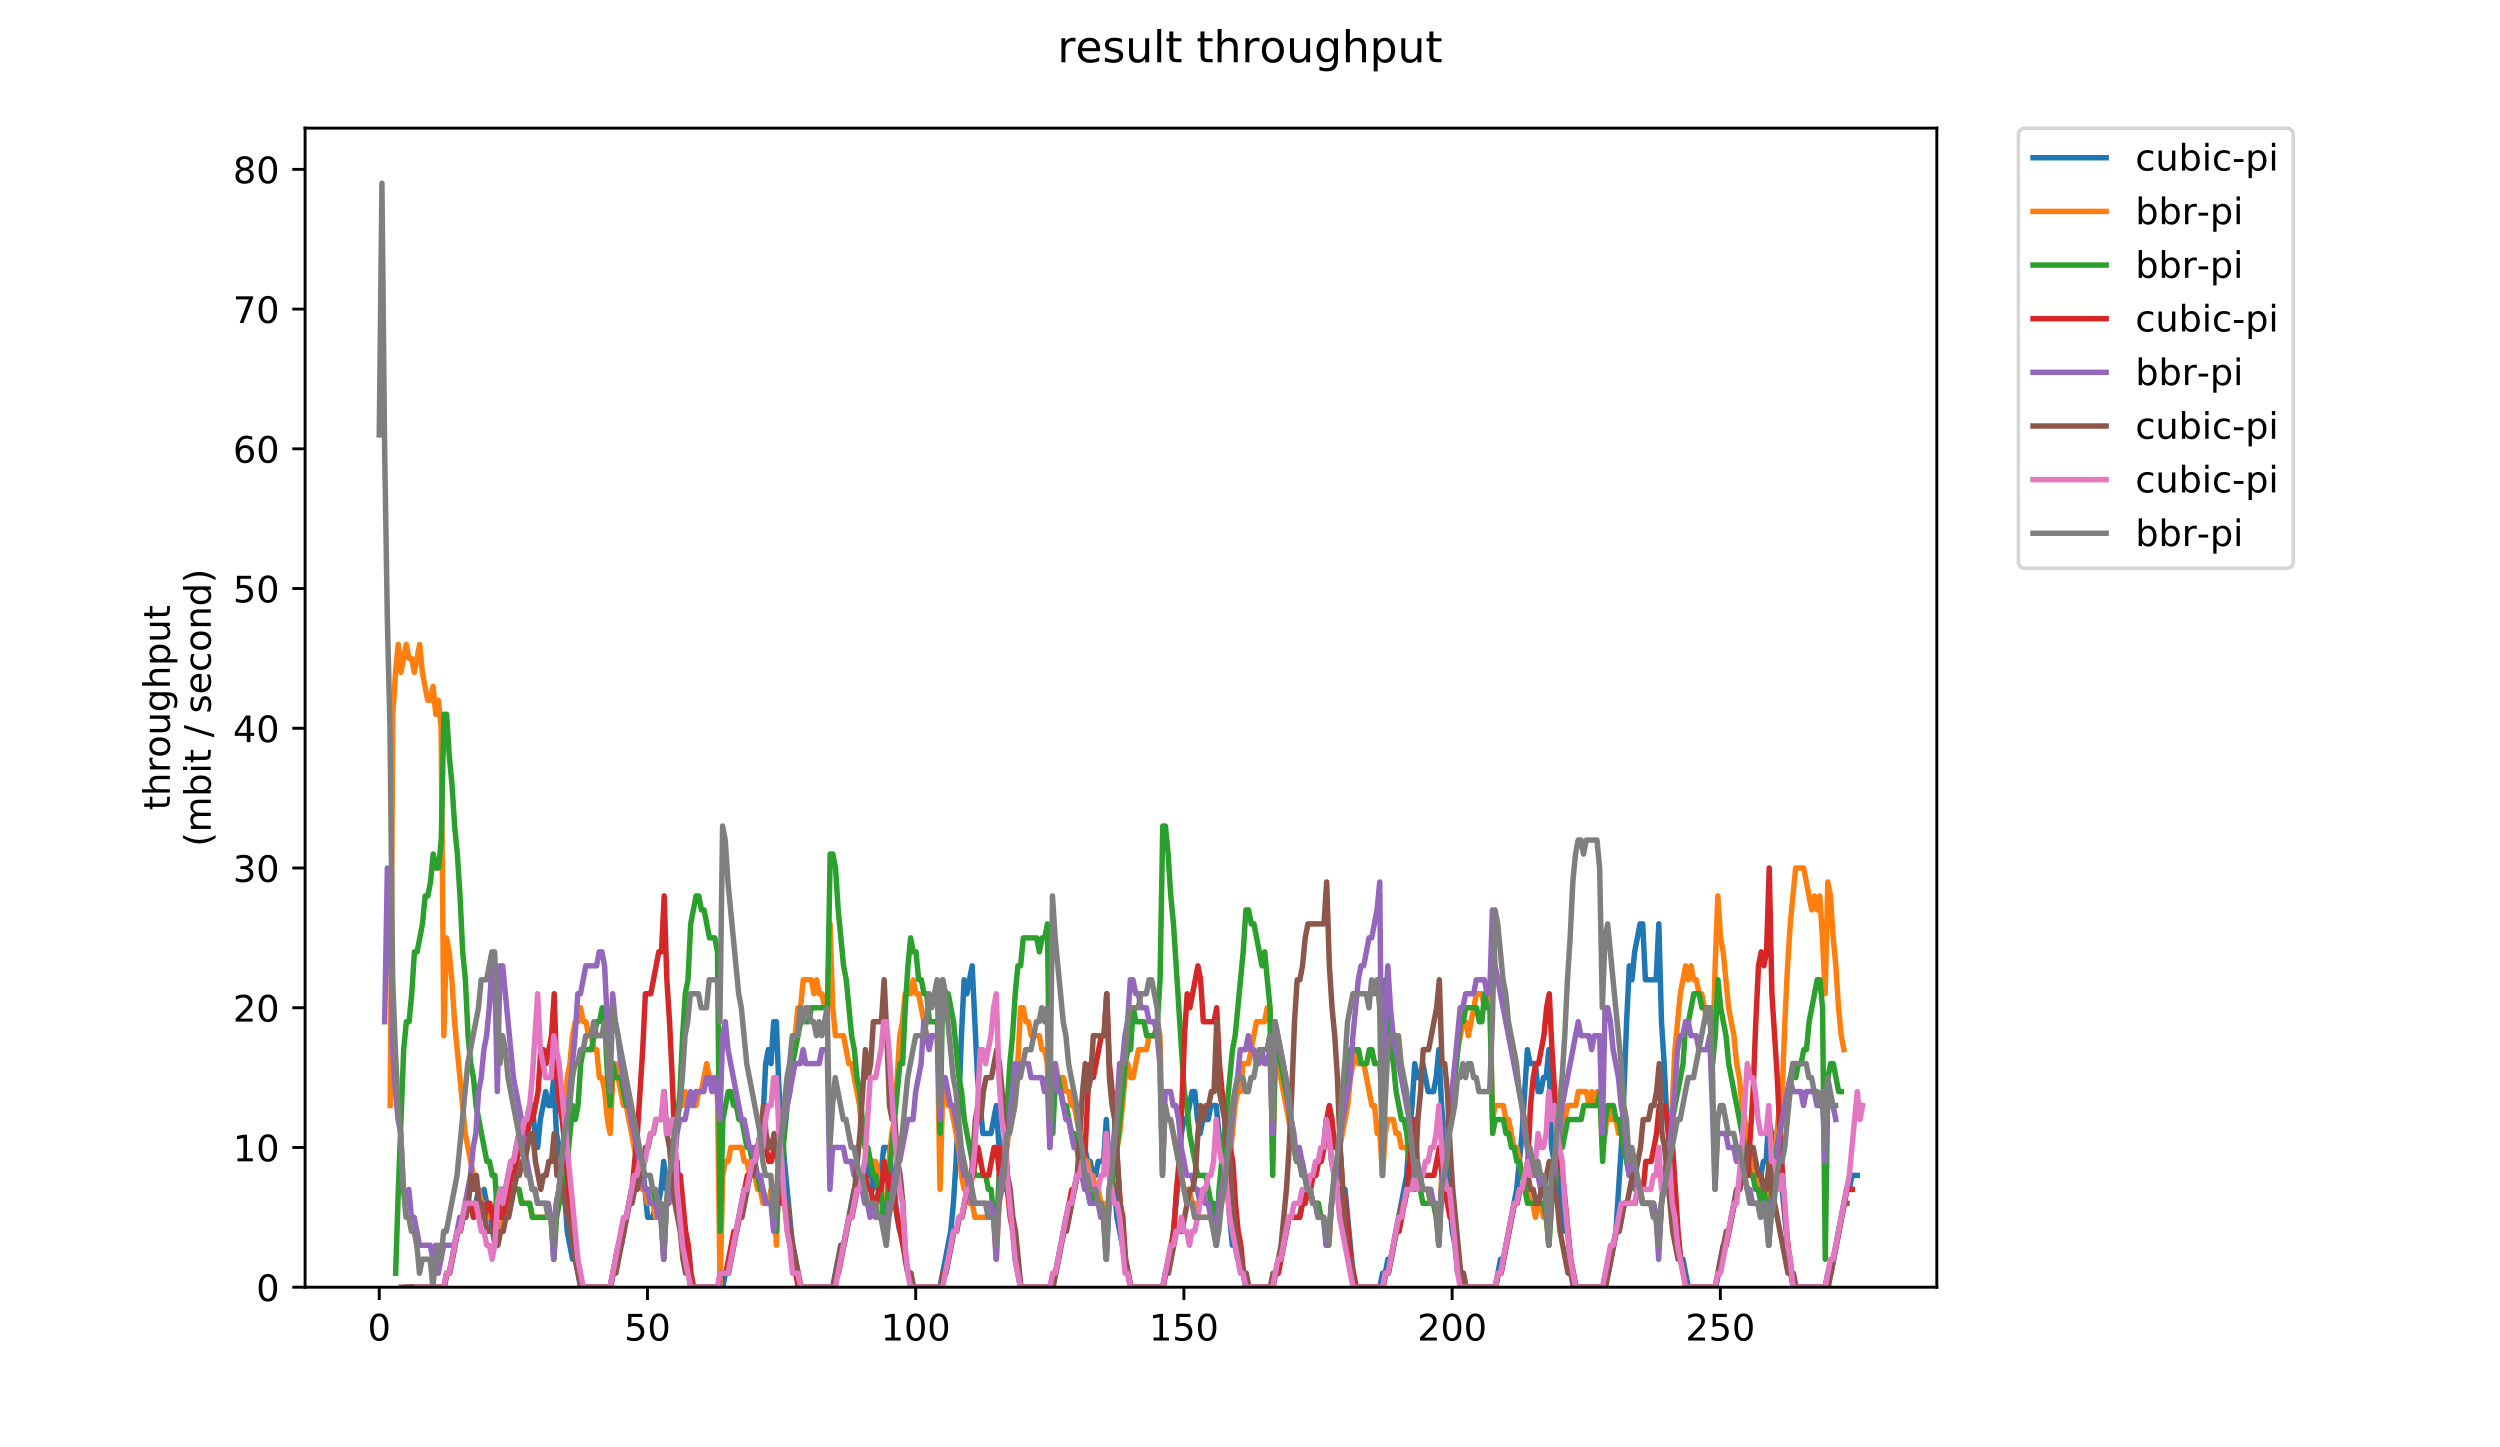 <?xml version="1.0" encoding="utf-8" standalone="no"?>
<!DOCTYPE svg PUBLIC "-//W3C//DTD SVG 1.1//EN"
  "http://www.w3.org/Graphics/SVG/1.1/DTD/svg11.dtd">
<!-- Created with matplotlib (https://matplotlib.org/) -->
<svg height="396pt" version="1.1" viewBox="0 0 684 396" width="684pt" xmlns="http://www.w3.org/2000/svg" xmlns:xlink="http://www.w3.org/1999/xlink">
 <defs>
  <style type="text/css">
*{stroke-linecap:butt;stroke-linejoin:round;}
  </style>
 </defs>
 <g id="figure_1">
  <g id="patch_1">
   <path d="M 0 396 
L 684 396 
L 684 0 
L 0 0 
z
" style="fill:#ffffff;"/>
  </g>
  <g id="axes_1">
   <g id="patch_2">
    <path d="M 83.472 352.174 
L 529.913 352.174 
L 529.913 35.062 
L 83.472 35.062 
z
" style="fill:#ffffff;"/>
   </g>
   <g id="matplotlib.axis_1">
    <g id="xtick_1">
     <g id="line2d_1">
      <defs>
       <path d="M 0 0 
L 0 3.5 
" id="m8e4ccdc883" style="stroke:#000000;stroke-width:0.8;"/>
      </defs>
      <g>
       <use style="stroke:#000000;stroke-width:0.8;" x="103.765" xlink:href="#m8e4ccdc883" y="352.174"/>
      </g>
     </g>
     <g id="text_1">
      <!-- 0 -->
      <defs>
       <path d="M 31.781 66.406 
Q 24.172 66.406 20.328 58.906 
Q 16.5 51.422 16.5 36.375 
Q 16.5 21.391 20.328 13.891 
Q 24.172 6.391 31.781 6.391 
Q 39.453 6.391 43.281 13.891 
Q 47.125 21.391 47.125 36.375 
Q 47.125 51.422 43.281 58.906 
Q 39.453 66.406 31.781 66.406 
z
M 31.781 74.219 
Q 44.047 74.219 50.516 64.516 
Q 56.984 54.828 56.984 36.375 
Q 56.984 17.969 50.516 8.266 
Q 44.047 -1.422 31.781 -1.422 
Q 19.531 -1.422 13.062 8.266 
Q 6.594 17.969 6.594 36.375 
Q 6.594 54.828 13.062 64.516 
Q 19.531 74.219 31.781 74.219 
z
" id="DejaVuSans-48"/>
      </defs>
      <g transform="translate(100.584 366.773)scale(0.1 -0.1)">
       <use xlink:href="#DejaVuSans-48"/>
      </g>
     </g>
    </g>
    <g id="xtick_2">
     <g id="line2d_2">
      <g>
       <use style="stroke:#000000;stroke-width:0.8;" x="177.149" xlink:href="#m8e4ccdc883" y="352.174"/>
      </g>
     </g>
     <g id="text_2">
      <!-- 50 -->
      <defs>
       <path d="M 10.797 72.906 
L 49.516 72.906 
L 49.516 64.594 
L 19.828 64.594 
L 19.828 46.734 
Q 21.969 47.469 24.109 47.828 
Q 26.266 48.188 28.422 48.188 
Q 40.625 48.188 47.75 41.5 
Q 54.891 34.812 54.891 23.391 
Q 54.891 11.625 47.562 5.094 
Q 40.234 -1.422 26.906 -1.422 
Q 22.312 -1.422 17.547 -0.641 
Q 12.797 0.141 7.719 1.703 
L 7.719 11.625 
Q 12.109 9.234 16.797 8.062 
Q 21.484 6.891 26.703 6.891 
Q 35.156 6.891 40.078 11.328 
Q 45.016 15.766 45.016 23.391 
Q 45.016 31 40.078 35.438 
Q 35.156 39.891 26.703 39.891 
Q 22.75 39.891 18.812 39.016 
Q 14.891 38.141 10.797 36.281 
z
" id="DejaVuSans-53"/>
      </defs>
      <g transform="translate(170.786 366.773)scale(0.1 -0.1)">
       <use xlink:href="#DejaVuSans-53"/>
       <use x="63.623" xlink:href="#DejaVuSans-48"/>
      </g>
     </g>
    </g>
    <g id="xtick_3">
     <g id="line2d_3">
      <g>
       <use style="stroke:#000000;stroke-width:0.8;" x="250.533" xlink:href="#m8e4ccdc883" y="352.174"/>
      </g>
     </g>
     <g id="text_3">
      <!-- 100 -->
      <defs>
       <path d="M 12.406 8.297 
L 28.516 8.297 
L 28.516 63.922 
L 10.984 60.406 
L 10.984 69.391 
L 28.422 72.906 
L 38.281 72.906 
L 38.281 8.297 
L 54.391 8.297 
L 54.391 0 
L 12.406 0 
z
" id="DejaVuSans-49"/>
      </defs>
      <g transform="translate(240.989 366.773)scale(0.1 -0.1)">
       <use xlink:href="#DejaVuSans-49"/>
       <use x="63.623" xlink:href="#DejaVuSans-48"/>
       <use x="127.246" xlink:href="#DejaVuSans-48"/>
      </g>
     </g>
    </g>
    <g id="xtick_4">
     <g id="line2d_4">
      <g>
       <use style="stroke:#000000;stroke-width:0.8;" x="323.917" xlink:href="#m8e4ccdc883" y="352.174"/>
      </g>
     </g>
     <g id="text_4">
      <!-- 150 -->
      <g transform="translate(314.373 366.773)scale(0.1 -0.1)">
       <use xlink:href="#DejaVuSans-49"/>
       <use x="63.623" xlink:href="#DejaVuSans-53"/>
       <use x="127.246" xlink:href="#DejaVuSans-48"/>
      </g>
     </g>
    </g>
    <g id="xtick_5">
     <g id="line2d_5">
      <g>
       <use style="stroke:#000000;stroke-width:0.8;" x="397.3" xlink:href="#m8e4ccdc883" y="352.174"/>
      </g>
     </g>
     <g id="text_5">
      <!-- 200 -->
      <defs>
       <path d="M 19.188 8.297 
L 53.609 8.297 
L 53.609 0 
L 7.328 0 
L 7.328 8.297 
Q 12.938 14.109 22.625 23.891 
Q 32.328 33.688 34.812 36.531 
Q 39.547 41.844 41.422 45.531 
Q 43.312 49.219 43.312 52.781 
Q 43.312 58.594 39.234 62.25 
Q 35.156 65.922 28.609 65.922 
Q 23.969 65.922 18.812 64.312 
Q 13.672 62.703 7.812 59.422 
L 7.812 69.391 
Q 13.766 71.781 18.938 73 
Q 24.125 74.219 28.422 74.219 
Q 39.75 74.219 46.484 68.547 
Q 53.219 62.891 53.219 53.422 
Q 53.219 48.922 51.531 44.891 
Q 49.859 40.875 45.406 35.406 
Q 44.188 33.984 37.641 27.219 
Q 31.109 20.453 19.188 8.297 
z
" id="DejaVuSans-50"/>
      </defs>
      <g transform="translate(387.757 366.773)scale(0.1 -0.1)">
       <use xlink:href="#DejaVuSans-50"/>
       <use x="63.623" xlink:href="#DejaVuSans-48"/>
       <use x="127.246" xlink:href="#DejaVuSans-48"/>
      </g>
     </g>
    </g>
    <g id="xtick_6">
     <g id="line2d_6">
      <g>
       <use style="stroke:#000000;stroke-width:0.8;" x="470.684" xlink:href="#m8e4ccdc883" y="352.174"/>
      </g>
     </g>
     <g id="text_6">
      <!-- 250 -->
      <g transform="translate(461.14 366.773)scale(0.1 -0.1)">
       <use xlink:href="#DejaVuSans-50"/>
       <use x="63.623" xlink:href="#DejaVuSans-53"/>
       <use x="127.246" xlink:href="#DejaVuSans-48"/>
      </g>
     </g>
    </g>
   </g>
   <g id="matplotlib.axis_2">
    <g id="ytick_1">
     <g id="line2d_7">
      <defs>
       <path d="M 0 0 
L -3.5 0 
" id="me7df753f76" style="stroke:#000000;stroke-width:0.8;"/>
      </defs>
      <g>
       <use style="stroke:#000000;stroke-width:0.8;" x="83.472" xlink:href="#me7df753f76" y="352.174"/>
      </g>
     </g>
     <g id="text_7">
      <!-- 0 -->
      <g transform="translate(70.11 355.973)scale(0.1 -0.1)">
       <use xlink:href="#DejaVuSans-48"/>
      </g>
     </g>
    </g>
    <g id="ytick_2">
     <g id="line2d_8">
      <g>
       <use style="stroke:#000000;stroke-width:0.8;" x="83.472" xlink:href="#me7df753f76" y="313.945"/>
      </g>
     </g>
     <g id="text_8">
      <!-- 10 -->
      <g transform="translate(63.747 317.744)scale(0.1 -0.1)">
       <use xlink:href="#DejaVuSans-49"/>
       <use x="63.623" xlink:href="#DejaVuSans-48"/>
      </g>
     </g>
    </g>
    <g id="ytick_3">
     <g id="line2d_9">
      <g>
       <use style="stroke:#000000;stroke-width:0.8;" x="83.472" xlink:href="#me7df753f76" y="275.716"/>
      </g>
     </g>
     <g id="text_9">
      <!-- 20 -->
      <g transform="translate(63.747 279.515)scale(0.1 -0.1)">
       <use xlink:href="#DejaVuSans-50"/>
       <use x="63.623" xlink:href="#DejaVuSans-48"/>
      </g>
     </g>
    </g>
    <g id="ytick_4">
     <g id="line2d_10">
      <g>
       <use style="stroke:#000000;stroke-width:0.8;" x="83.472" xlink:href="#me7df753f76" y="237.486"/>
      </g>
     </g>
     <g id="text_10">
      <!-- 30 -->
      <defs>
       <path d="M 40.578 39.312 
Q 47.656 37.797 51.625 33 
Q 55.609 28.219 55.609 21.188 
Q 55.609 10.406 48.188 4.484 
Q 40.766 -1.422 27.094 -1.422 
Q 22.516 -1.422 17.656 -0.516 
Q 12.797 0.391 7.625 2.203 
L 7.625 11.719 
Q 11.719 9.328 16.594 8.109 
Q 21.484 6.891 26.812 6.891 
Q 36.078 6.891 40.938 10.547 
Q 45.797 14.203 45.797 21.188 
Q 45.797 27.641 41.281 31.266 
Q 36.766 34.906 28.719 34.906 
L 20.219 34.906 
L 20.219 43.016 
L 29.109 43.016 
Q 36.375 43.016 40.234 45.922 
Q 44.094 48.828 44.094 54.297 
Q 44.094 59.906 40.109 62.906 
Q 36.141 65.922 28.719 65.922 
Q 24.656 65.922 20.016 65.031 
Q 15.375 64.156 9.812 62.312 
L 9.812 71.094 
Q 15.438 72.656 20.344 73.438 
Q 25.25 74.219 29.594 74.219 
Q 40.828 74.219 47.359 69.109 
Q 53.906 64.016 53.906 55.328 
Q 53.906 49.266 50.438 45.094 
Q 46.969 40.922 40.578 39.312 
z
" id="DejaVuSans-51"/>
      </defs>
      <g transform="translate(63.747 241.286)scale(0.1 -0.1)">
       <use xlink:href="#DejaVuSans-51"/>
       <use x="63.623" xlink:href="#DejaVuSans-48"/>
      </g>
     </g>
    </g>
    <g id="ytick_5">
     <g id="line2d_11">
      <g>
       <use style="stroke:#000000;stroke-width:0.8;" x="83.472" xlink:href="#me7df753f76" y="199.257"/>
      </g>
     </g>
     <g id="text_11">
      <!-- 40 -->
      <defs>
       <path d="M 37.797 64.312 
L 12.891 25.391 
L 37.797 25.391 
z
M 35.203 72.906 
L 47.609 72.906 
L 47.609 25.391 
L 58.016 25.391 
L 58.016 17.188 
L 47.609 17.188 
L 47.609 0 
L 37.797 0 
L 37.797 17.188 
L 4.891 17.188 
L 4.891 26.703 
z
" id="DejaVuSans-52"/>
      </defs>
      <g transform="translate(63.747 203.056)scale(0.1 -0.1)">
       <use xlink:href="#DejaVuSans-52"/>
       <use x="63.623" xlink:href="#DejaVuSans-48"/>
      </g>
     </g>
    </g>
    <g id="ytick_6">
     <g id="line2d_12">
      <g>
       <use style="stroke:#000000;stroke-width:0.8;" x="83.472" xlink:href="#me7df753f76" y="161.028"/>
      </g>
     </g>
     <g id="text_12">
      <!-- 50 -->
      <g transform="translate(63.747 164.827)scale(0.1 -0.1)">
       <use xlink:href="#DejaVuSans-53"/>
       <use x="63.623" xlink:href="#DejaVuSans-48"/>
      </g>
     </g>
    </g>
    <g id="ytick_7">
     <g id="line2d_13">
      <g>
       <use style="stroke:#000000;stroke-width:0.8;" x="83.472" xlink:href="#me7df753f76" y="122.799"/>
      </g>
     </g>
     <g id="text_13">
      <!-- 60 -->
      <defs>
       <path d="M 33.016 40.375 
Q 26.375 40.375 22.484 35.828 
Q 18.609 31.297 18.609 23.391 
Q 18.609 15.531 22.484 10.953 
Q 26.375 6.391 33.016 6.391 
Q 39.656 6.391 43.531 10.953 
Q 47.406 15.531 47.406 23.391 
Q 47.406 31.297 43.531 35.828 
Q 39.656 40.375 33.016 40.375 
z
M 52.594 71.297 
L 52.594 62.312 
Q 48.875 64.062 45.094 64.984 
Q 41.312 65.922 37.594 65.922 
Q 27.828 65.922 22.672 59.328 
Q 17.531 52.734 16.797 39.406 
Q 19.672 43.656 24.016 45.922 
Q 28.375 48.188 33.594 48.188 
Q 44.578 48.188 50.953 41.516 
Q 57.328 34.859 57.328 23.391 
Q 57.328 12.156 50.688 5.359 
Q 44.047 -1.422 33.016 -1.422 
Q 20.359 -1.422 13.672 8.266 
Q 6.984 17.969 6.984 36.375 
Q 6.984 53.656 15.188 63.938 
Q 23.391 74.219 37.203 74.219 
Q 40.922 74.219 44.703 73.484 
Q 48.484 72.75 52.594 71.297 
z
" id="DejaVuSans-54"/>
      </defs>
      <g transform="translate(63.747 126.598)scale(0.1 -0.1)">
       <use xlink:href="#DejaVuSans-54"/>
       <use x="63.623" xlink:href="#DejaVuSans-48"/>
      </g>
     </g>
    </g>
    <g id="ytick_8">
     <g id="line2d_14">
      <g>
       <use style="stroke:#000000;stroke-width:0.8;" x="83.472" xlink:href="#me7df753f76" y="84.569"/>
      </g>
     </g>
     <g id="text_14">
      <!-- 70 -->
      <defs>
       <path d="M 8.203 72.906 
L 55.078 72.906 
L 55.078 68.703 
L 28.609 0 
L 18.312 0 
L 43.219 64.594 
L 8.203 64.594 
z
" id="DejaVuSans-55"/>
      </defs>
      <g transform="translate(63.747 88.369)scale(0.1 -0.1)">
       <use xlink:href="#DejaVuSans-55"/>
       <use x="63.623" xlink:href="#DejaVuSans-48"/>
      </g>
     </g>
    </g>
    <g id="ytick_9">
     <g id="line2d_15">
      <g>
       <use style="stroke:#000000;stroke-width:0.8;" x="83.472" xlink:href="#me7df753f76" y="46.34"/>
      </g>
     </g>
     <g id="text_15">
      <!-- 80 -->
      <defs>
       <path d="M 31.781 34.625 
Q 24.75 34.625 20.719 30.859 
Q 16.703 27.094 16.703 20.516 
Q 16.703 13.922 20.719 10.156 
Q 24.75 6.391 31.781 6.391 
Q 38.812 6.391 42.859 10.172 
Q 46.922 13.969 46.922 20.516 
Q 46.922 27.094 42.891 30.859 
Q 38.875 34.625 31.781 34.625 
z
M 21.922 38.812 
Q 15.578 40.375 12.031 44.719 
Q 8.5 49.078 8.5 55.328 
Q 8.5 64.062 14.719 69.141 
Q 20.953 74.219 31.781 74.219 
Q 42.672 74.219 48.875 69.141 
Q 55.078 64.062 55.078 55.328 
Q 55.078 49.078 51.531 44.719 
Q 48 40.375 41.703 38.812 
Q 48.828 37.156 52.797 32.312 
Q 56.781 27.484 56.781 20.516 
Q 56.781 9.906 50.312 4.234 
Q 43.844 -1.422 31.781 -1.422 
Q 19.734 -1.422 13.25 4.234 
Q 6.781 9.906 6.781 20.516 
Q 6.781 27.484 10.781 32.312 
Q 14.797 37.156 21.922 38.812 
z
M 18.312 54.391 
Q 18.312 48.734 21.844 45.562 
Q 25.391 42.391 31.781 42.391 
Q 38.141 42.391 41.719 45.562 
Q 45.312 48.734 45.312 54.391 
Q 45.312 60.062 41.719 63.234 
Q 38.141 66.406 31.781 66.406 
Q 25.391 66.406 21.844 63.234 
Q 18.312 60.062 18.312 54.391 
z
" id="DejaVuSans-56"/>
      </defs>
      <g transform="translate(63.747 50.139)scale(0.1 -0.1)">
       <use xlink:href="#DejaVuSans-56"/>
       <use x="63.623" xlink:href="#DejaVuSans-48"/>
      </g>
     </g>
    </g>
    <g id="text_16">
     <!-- throughput -->
     <defs>
      <path d="M 18.312 70.219 
L 18.312 54.688 
L 36.812 54.688 
L 36.812 47.703 
L 18.312 47.703 
L 18.312 18.016 
Q 18.312 11.328 20.141 9.422 
Q 21.969 7.516 27.594 7.516 
L 36.812 7.516 
L 36.812 0 
L 27.594 0 
Q 17.188 0 13.234 3.875 
Q 9.281 7.766 9.281 18.016 
L 9.281 47.703 
L 2.688 47.703 
L 2.688 54.688 
L 9.281 54.688 
L 9.281 70.219 
z
" id="DejaVuSans-116"/>
      <path d="M 54.891 33.016 
L 54.891 0 
L 45.906 0 
L 45.906 32.719 
Q 45.906 40.484 42.875 44.328 
Q 39.844 48.188 33.797 48.188 
Q 26.516 48.188 22.312 43.547 
Q 18.109 38.922 18.109 30.906 
L 18.109 0 
L 9.078 0 
L 9.078 75.984 
L 18.109 75.984 
L 18.109 46.188 
Q 21.344 51.125 25.703 53.562 
Q 30.078 56 35.797 56 
Q 45.219 56 50.047 50.172 
Q 54.891 44.344 54.891 33.016 
z
" id="DejaVuSans-104"/>
      <path d="M 41.109 46.297 
Q 39.594 47.172 37.812 47.578 
Q 36.031 48 33.891 48 
Q 26.266 48 22.188 43.047 
Q 18.109 38.094 18.109 28.812 
L 18.109 0 
L 9.078 0 
L 9.078 54.688 
L 18.109 54.688 
L 18.109 46.188 
Q 20.953 51.172 25.484 53.578 
Q 30.031 56 36.531 56 
Q 37.453 56 38.578 55.875 
Q 39.703 55.766 41.062 55.516 
z
" id="DejaVuSans-114"/>
      <path d="M 30.609 48.391 
Q 23.391 48.391 19.188 42.75 
Q 14.984 37.109 14.984 27.297 
Q 14.984 17.484 19.156 11.844 
Q 23.344 6.203 30.609 6.203 
Q 37.797 6.203 41.984 11.859 
Q 46.188 17.531 46.188 27.297 
Q 46.188 37.016 41.984 42.703 
Q 37.797 48.391 30.609 48.391 
z
M 30.609 56 
Q 42.328 56 49.016 48.375 
Q 55.719 40.766 55.719 27.297 
Q 55.719 13.875 49.016 6.219 
Q 42.328 -1.422 30.609 -1.422 
Q 18.844 -1.422 12.172 6.219 
Q 5.516 13.875 5.516 27.297 
Q 5.516 40.766 12.172 48.375 
Q 18.844 56 30.609 56 
z
" id="DejaVuSans-111"/>
      <path d="M 8.5 21.578 
L 8.5 54.688 
L 17.484 54.688 
L 17.484 21.922 
Q 17.484 14.156 20.5 10.266 
Q 23.531 6.391 29.594 6.391 
Q 36.859 6.391 41.078 11.031 
Q 45.312 15.672 45.312 23.688 
L 45.312 54.688 
L 54.297 54.688 
L 54.297 0 
L 45.312 0 
L 45.312 8.406 
Q 42.047 3.422 37.719 1 
Q 33.406 -1.422 27.688 -1.422 
Q 18.266 -1.422 13.375 4.438 
Q 8.5 10.297 8.5 21.578 
z
M 31.109 56 
z
" id="DejaVuSans-117"/>
      <path d="M 45.406 27.984 
Q 45.406 37.75 41.375 43.109 
Q 37.359 48.484 30.078 48.484 
Q 22.859 48.484 18.828 43.109 
Q 14.797 37.75 14.797 27.984 
Q 14.797 18.266 18.828 12.891 
Q 22.859 7.516 30.078 7.516 
Q 37.359 7.516 41.375 12.891 
Q 45.406 18.266 45.406 27.984 
z
M 54.391 6.781 
Q 54.391 -7.172 48.188 -13.984 
Q 42 -20.797 29.203 -20.797 
Q 24.469 -20.797 20.266 -20.094 
Q 16.062 -19.391 12.109 -17.922 
L 12.109 -9.188 
Q 16.062 -11.328 19.922 -12.344 
Q 23.781 -13.375 27.781 -13.375 
Q 36.625 -13.375 41.016 -8.766 
Q 45.406 -4.156 45.406 5.172 
L 45.406 9.625 
Q 42.625 4.781 38.281 2.391 
Q 33.938 0 27.875 0 
Q 17.828 0 11.672 7.656 
Q 5.516 15.328 5.516 27.984 
Q 5.516 40.672 11.672 48.328 
Q 17.828 56 27.875 56 
Q 33.938 56 38.281 53.609 
Q 42.625 51.219 45.406 46.391 
L 45.406 54.688 
L 54.391 54.688 
z
" id="DejaVuSans-103"/>
      <path d="M 18.109 8.203 
L 18.109 -20.797 
L 9.078 -20.797 
L 9.078 54.688 
L 18.109 54.688 
L 18.109 46.391 
Q 20.953 51.266 25.266 53.625 
Q 29.594 56 35.594 56 
Q 45.562 56 51.781 48.094 
Q 58.016 40.188 58.016 27.297 
Q 58.016 14.406 51.781 6.484 
Q 45.562 -1.422 35.594 -1.422 
Q 29.594 -1.422 25.266 0.953 
Q 20.953 3.328 18.109 8.203 
z
M 48.688 27.297 
Q 48.688 37.203 44.609 42.844 
Q 40.531 48.484 33.406 48.484 
Q 26.266 48.484 22.188 42.844 
Q 18.109 37.203 18.109 27.297 
Q 18.109 17.391 22.188 11.75 
Q 26.266 6.109 33.406 6.109 
Q 40.531 6.109 44.609 11.75 
Q 48.688 17.391 48.688 27.297 
z
" id="DejaVuSans-112"/>
     </defs>
     <g transform="translate(46.47 221.675)rotate(-90)scale(0.1 -0.1)">
      <use xlink:href="#DejaVuSans-116"/>
      <use x="39.209" xlink:href="#DejaVuSans-104"/>
      <use x="102.588" xlink:href="#DejaVuSans-114"/>
      <use x="143.67" xlink:href="#DejaVuSans-111"/>
      <use x="204.852" xlink:href="#DejaVuSans-117"/>
      <use x="268.23" xlink:href="#DejaVuSans-103"/>
      <use x="331.707" xlink:href="#DejaVuSans-104"/>
      <use x="395.086" xlink:href="#DejaVuSans-112"/>
      <use x="458.562" xlink:href="#DejaVuSans-117"/>
      <use x="521.941" xlink:href="#DejaVuSans-116"/>
     </g>
     <!-- (mbit / second) -->
     <defs>
      <path d="M 31 75.875 
Q 24.469 64.656 21.281 53.656 
Q 18.109 42.672 18.109 31.391 
Q 18.109 20.125 21.312 9.062 
Q 24.516 -2 31 -13.188 
L 23.188 -13.188 
Q 15.875 -1.703 12.234 9.375 
Q 8.594 20.453 8.594 31.391 
Q 8.594 42.281 12.203 53.312 
Q 15.828 64.359 23.188 75.875 
z
" id="DejaVuSans-40"/>
      <path d="M 52 44.188 
Q 55.375 50.25 60.062 53.125 
Q 64.75 56 71.094 56 
Q 79.641 56 84.281 50.016 
Q 88.922 44.047 88.922 33.016 
L 88.922 0 
L 79.891 0 
L 79.891 32.719 
Q 79.891 40.578 77.094 44.375 
Q 74.312 48.188 68.609 48.188 
Q 61.625 48.188 57.562 43.547 
Q 53.516 38.922 53.516 30.906 
L 53.516 0 
L 44.484 0 
L 44.484 32.719 
Q 44.484 40.625 41.703 44.406 
Q 38.922 48.188 33.109 48.188 
Q 26.219 48.188 22.156 43.531 
Q 18.109 38.875 18.109 30.906 
L 18.109 0 
L 9.078 0 
L 9.078 54.688 
L 18.109 54.688 
L 18.109 46.188 
Q 21.188 51.219 25.484 53.609 
Q 29.781 56 35.688 56 
Q 41.656 56 45.828 52.969 
Q 50 49.953 52 44.188 
z
" id="DejaVuSans-109"/>
      <path d="M 48.688 27.297 
Q 48.688 37.203 44.609 42.844 
Q 40.531 48.484 33.406 48.484 
Q 26.266 48.484 22.188 42.844 
Q 18.109 37.203 18.109 27.297 
Q 18.109 17.391 22.188 11.75 
Q 26.266 6.109 33.406 6.109 
Q 40.531 6.109 44.609 11.75 
Q 48.688 17.391 48.688 27.297 
z
M 18.109 46.391 
Q 20.953 51.266 25.266 53.625 
Q 29.594 56 35.594 56 
Q 45.562 56 51.781 48.094 
Q 58.016 40.188 58.016 27.297 
Q 58.016 14.406 51.781 6.484 
Q 45.562 -1.422 35.594 -1.422 
Q 29.594 -1.422 25.266 0.953 
Q 20.953 3.328 18.109 8.203 
L 18.109 0 
L 9.078 0 
L 9.078 75.984 
L 18.109 75.984 
z
" id="DejaVuSans-98"/>
      <path d="M 9.422 54.688 
L 18.406 54.688 
L 18.406 0 
L 9.422 0 
z
M 9.422 75.984 
L 18.406 75.984 
L 18.406 64.594 
L 9.422 64.594 
z
" id="DejaVuSans-105"/>
      <path id="DejaVuSans-32"/>
      <path d="M 25.391 72.906 
L 33.688 72.906 
L 8.297 -9.281 
L 0 -9.281 
z
" id="DejaVuSans-47"/>
      <path d="M 44.281 53.078 
L 44.281 44.578 
Q 40.484 46.531 36.375 47.5 
Q 32.281 48.484 27.875 48.484 
Q 21.188 48.484 17.844 46.438 
Q 14.5 44.391 14.5 40.281 
Q 14.5 37.156 16.891 35.375 
Q 19.281 33.594 26.516 31.984 
L 29.594 31.297 
Q 39.156 29.25 43.188 25.516 
Q 47.219 21.781 47.219 15.094 
Q 47.219 7.469 41.188 3.016 
Q 35.156 -1.422 24.609 -1.422 
Q 20.219 -1.422 15.453 -0.562 
Q 10.688 0.297 5.422 2 
L 5.422 11.281 
Q 10.406 8.688 15.234 7.391 
Q 20.062 6.109 24.812 6.109 
Q 31.156 6.109 34.562 8.281 
Q 37.984 10.453 37.984 14.406 
Q 37.984 18.062 35.516 20.016 
Q 33.062 21.969 24.703 23.781 
L 21.578 24.516 
Q 13.234 26.266 9.516 29.906 
Q 5.812 33.547 5.812 39.891 
Q 5.812 47.609 11.281 51.797 
Q 16.75 56 26.812 56 
Q 31.781 56 36.172 55.266 
Q 40.578 54.547 44.281 53.078 
z
" id="DejaVuSans-115"/>
      <path d="M 56.203 29.594 
L 56.203 25.203 
L 14.891 25.203 
Q 15.484 15.922 20.484 11.062 
Q 25.484 6.203 34.422 6.203 
Q 39.594 6.203 44.453 7.469 
Q 49.312 8.734 54.109 11.281 
L 54.109 2.781 
Q 49.266 0.734 44.188 -0.344 
Q 39.109 -1.422 33.891 -1.422 
Q 20.797 -1.422 13.156 6.188 
Q 5.516 13.812 5.516 26.812 
Q 5.516 40.234 12.766 48.109 
Q 20.016 56 32.328 56 
Q 43.359 56 49.781 48.891 
Q 56.203 41.797 56.203 29.594 
z
M 47.219 32.234 
Q 47.125 39.594 43.094 43.984 
Q 39.062 48.391 32.422 48.391 
Q 24.906 48.391 20.391 44.141 
Q 15.875 39.891 15.188 32.172 
z
" id="DejaVuSans-101"/>
      <path d="M 48.781 52.594 
L 48.781 44.188 
Q 44.969 46.297 41.141 47.344 
Q 37.312 48.391 33.406 48.391 
Q 24.656 48.391 19.812 42.844 
Q 14.984 37.312 14.984 27.297 
Q 14.984 17.281 19.812 11.734 
Q 24.656 6.203 33.406 6.203 
Q 37.312 6.203 41.141 7.25 
Q 44.969 8.297 48.781 10.406 
L 48.781 2.094 
Q 45.016 0.344 40.984 -0.531 
Q 36.969 -1.422 32.422 -1.422 
Q 20.062 -1.422 12.781 6.344 
Q 5.516 14.109 5.516 27.297 
Q 5.516 40.672 12.859 48.328 
Q 20.219 56 33.016 56 
Q 37.156 56 41.109 55.141 
Q 45.062 54.297 48.781 52.594 
z
" id="DejaVuSans-99"/>
      <path d="M 54.891 33.016 
L 54.891 0 
L 45.906 0 
L 45.906 32.719 
Q 45.906 40.484 42.875 44.328 
Q 39.844 48.188 33.797 48.188 
Q 26.516 48.188 22.312 43.547 
Q 18.109 38.922 18.109 30.906 
L 18.109 0 
L 9.078 0 
L 9.078 54.688 
L 18.109 54.688 
L 18.109 46.188 
Q 21.344 51.125 25.703 53.562 
Q 30.078 56 35.797 56 
Q 45.219 56 50.047 50.172 
Q 54.891 44.344 54.891 33.016 
z
" id="DejaVuSans-110"/>
      <path d="M 45.406 46.391 
L 45.406 75.984 
L 54.391 75.984 
L 54.391 0 
L 45.406 0 
L 45.406 8.203 
Q 42.578 3.328 38.25 0.953 
Q 33.938 -1.422 27.875 -1.422 
Q 17.969 -1.422 11.734 6.484 
Q 5.516 14.406 5.516 27.297 
Q 5.516 40.188 11.734 48.094 
Q 17.969 56 27.875 56 
Q 33.938 56 38.25 53.625 
Q 42.578 51.266 45.406 46.391 
z
M 14.797 27.297 
Q 14.797 17.391 18.875 11.75 
Q 22.953 6.109 30.078 6.109 
Q 37.203 6.109 41.297 11.75 
Q 45.406 17.391 45.406 27.297 
Q 45.406 37.203 41.297 42.844 
Q 37.203 48.484 30.078 48.484 
Q 22.953 48.484 18.875 42.844 
Q 14.797 37.203 14.797 27.297 
z
" id="DejaVuSans-100"/>
      <path d="M 8.016 75.875 
L 15.828 75.875 
Q 23.141 64.359 26.781 53.312 
Q 30.422 42.281 30.422 31.391 
Q 30.422 20.453 26.781 9.375 
Q 23.141 -1.703 15.828 -13.188 
L 8.016 -13.188 
Q 14.5 -2 17.703 9.062 
Q 20.906 20.125 20.906 31.391 
Q 20.906 42.672 17.703 53.656 
Q 14.5 64.656 8.016 75.875 
z
" id="DejaVuSans-41"/>
     </defs>
     <g transform="translate(57.668 231.609)rotate(-90)scale(0.1 -0.1)">
      <use xlink:href="#DejaVuSans-40"/>
      <use x="39.014" xlink:href="#DejaVuSans-109"/>
      <use x="136.426" xlink:href="#DejaVuSans-98"/>
      <use x="199.902" xlink:href="#DejaVuSans-105"/>
      <use x="227.686" xlink:href="#DejaVuSans-116"/>
      <use x="266.895" xlink:href="#DejaVuSans-32"/>
      <use x="298.682" xlink:href="#DejaVuSans-47"/>
      <use x="332.373" xlink:href="#DejaVuSans-32"/>
      <use x="364.16" xlink:href="#DejaVuSans-115"/>
      <use x="416.26" xlink:href="#DejaVuSans-101"/>
      <use x="477.783" xlink:href="#DejaVuSans-99"/>
      <use x="532.764" xlink:href="#DejaVuSans-111"/>
      <use x="593.945" xlink:href="#DejaVuSans-110"/>
      <use x="657.324" xlink:href="#DejaVuSans-100"/>
      <use x="720.801" xlink:href="#DejaVuSans-41"/>
     </g>
    </g>
   </g>
   <g id="line2d_16">
    <path clip-path="url(#p9e76aa091c)" d="M 112.614 352.174 
L 121.42 352.174 
L 122.154 348.351 
L 122.887 348.351 
L 125.089 336.882 
L 125.823 336.882 
L 126.557 333.06 
L 127.29 333.06 
L 128.024 329.237 
L 128.758 329.237 
L 129.492 333.06 
L 130.96 325.414 
L 131.694 329.237 
L 132.427 325.414 
L 133.161 329.237 
L 133.895 329.237 
L 134.629 336.882 
L 135.363 333.06 
L 136.097 325.414 
L 138.298 325.414 
L 139.766 317.768 
L 140.5 317.768 
L 141.967 310.122 
L 142.701 310.122 
L 143.435 306.299 
L 144.169 306.299 
L 144.903 302.476 
L 145.636 302.476 
L 146.37 310.122 
L 147.104 313.945 
L 147.838 306.299 
L 149.306 298.653 
L 150.039 302.476 
L 150.773 302.476 
L 151.507 294.83 
L 152.241 310.122 
L 153.709 317.768 
L 154.443 325.414 
L 155.176 336.882 
L 156.644 344.528 
L 157.378 344.528 
L 158.846 352.174 
L 166.918 352.174 
L 169.119 340.705 
L 169.853 340.705 
L 172.788 325.414 
L 173.522 325.414 
L 174.256 321.591 
L 174.99 321.591 
L 175.724 317.768 
L 177.191 333.06 
L 178.659 333.06 
L 179.393 329.237 
L 180.127 329.237 
L 180.861 325.414 
L 181.595 317.768 
L 182.328 325.414 
L 184.53 325.414 
L 185.264 317.768 
L 185.998 329.237 
L 186.731 333.06 
L 187.465 340.705 
L 188.199 344.528 
L 188.933 352.174 
L 197.739 352.174 
L 198.473 348.351 
L 199.207 348.351 
L 203.61 325.414 
L 204.344 325.414 
L 205.811 317.768 
L 206.545 317.768 
L 208.747 306.299 
L 209.48 291.007 
L 210.214 287.184 
L 210.948 291.007 
L 211.682 279.539 
L 212.416 279.539 
L 213.15 298.653 
L 213.883 306.299 
L 214.617 317.768 
L 216.819 340.705 
L 219.02 352.174 
L 227.826 352.174 
L 230.028 340.705 
L 230.762 340.705 
L 233.697 325.414 
L 234.431 325.414 
L 235.165 321.591 
L 235.899 321.591 
L 236.632 317.768 
L 237.366 321.591 
L 238.1 317.768 
L 238.834 325.414 
L 239.568 321.591 
L 241.035 321.591 
L 241.769 313.945 
L 243.237 313.945 
L 243.971 321.591 
L 244.705 325.414 
L 245.438 333.06 
L 246.172 336.882 
L 246.906 336.882 
L 247.64 344.528 
L 248.374 348.351 
L 249.108 348.351 
L 249.841 352.174 
L 257.18 352.174 
L 260.115 336.882 
L 260.849 329.237 
L 261.583 317.768 
L 262.317 302.476 
L 263.051 283.362 
L 263.784 268.07 
L 264.518 271.893 
L 265.986 264.247 
L 267.454 294.83 
L 268.921 310.122 
L 271.123 310.122 
L 272.59 302.476 
L 274.058 325.414 
L 275.526 325.414 
L 276.993 333.06 
L 277.727 344.528 
L 279.195 352.174 
L 288.001 352.174 
L 291.67 333.06 
L 292.404 333.06 
L 294.606 321.591 
L 295.339 321.591 
L 296.807 313.945 
L 297.541 317.768 
L 298.275 317.768 
L 299.009 321.591 
L 299.742 321.591 
L 300.476 317.768 
L 301.944 317.768 
L 302.678 306.299 
L 303.412 317.768 
L 304.879 325.414 
L 305.613 333.06 
L 309.282 352.174 
L 318.088 352.174 
L 318.822 348.351 
L 319.556 348.351 
L 320.29 344.528 
L 322.491 321.591 
L 323.225 310.122 
L 323.959 306.299 
L 324.693 306.299 
L 326.161 298.653 
L 326.894 298.653 
L 327.628 306.299 
L 328.362 310.122 
L 329.096 306.299 
L 330.564 306.299 
L 331.298 302.476 
L 332.765 302.476 
L 333.499 310.122 
L 335.701 321.591 
L 336.434 333.06 
L 337.168 340.705 
L 337.902 340.705 
L 338.636 344.528 
L 339.37 344.528 
L 340.837 352.174 
L 348.176 352.174 
L 348.91 348.351 
L 349.643 348.351 
L 352.579 333.06 
L 355.514 333.06 
L 356.248 329.237 
L 356.982 329.237 
L 357.716 325.414 
L 358.45 325.414 
L 359.183 321.591 
L 359.917 321.591 
L 360.651 317.768 
L 361.385 317.768 
L 362.119 313.945 
L 362.853 306.299 
L 363.586 310.122 
L 364.32 317.768 
L 365.788 325.414 
L 366.522 325.414 
L 367.256 329.237 
L 367.989 325.414 
L 370.191 348.351 
L 370.925 352.174 
L 377.529 352.174 
L 378.263 348.351 
L 378.997 348.351 
L 379.731 344.528 
L 380.465 344.528 
L 384.868 321.591 
L 385.602 310.122 
L 386.335 302.476 
L 387.069 291.007 
L 387.803 294.83 
L 388.537 294.83 
L 389.271 291.007 
L 390.738 298.653 
L 392.206 298.653 
L 392.94 294.83 
L 393.674 287.184 
L 394.408 302.476 
L 395.141 310.122 
L 395.875 321.591 
L 397.343 336.882 
L 398.077 340.705 
L 398.811 348.351 
L 400.278 348.351 
L 401.012 352.174 
L 409.084 352.174 
L 410.552 344.528 
L 411.286 344.528 
L 414.955 325.414 
L 416.423 310.122 
L 417.89 287.184 
L 418.624 291.007 
L 420.092 291.007 
L 420.826 298.653 
L 421.56 298.653 
L 422.293 294.83 
L 423.027 294.83 
L 423.761 287.184 
L 424.495 313.945 
L 425.229 317.768 
L 425.963 317.768 
L 427.43 333.06 
L 428.164 336.882 
L 428.898 336.882 
L 429.632 344.528 
L 431.1 352.174 
L 439.172 352.174 
L 442.107 336.882 
L 443.575 313.945 
L 444.309 298.653 
L 445.042 279.539 
L 445.776 264.247 
L 446.51 268.07 
L 447.244 260.424 
L 448.712 252.778 
L 449.445 252.778 
L 450.179 268.07 
L 453.115 268.07 
L 453.849 252.778 
L 454.582 279.539 
L 455.316 291.007 
L 456.05 306.299 
L 456.784 313.945 
L 457.518 325.414 
L 458.252 333.06 
L 458.985 336.882 
L 459.719 344.528 
L 460.453 344.528 
L 461.921 352.174 
L 469.259 352.174 
L 471.461 340.705 
L 472.194 340.705 
L 475.13 325.414 
L 475.864 325.414 
L 476.597 321.591 
L 477.331 321.591 
L 478.065 317.768 
L 478.799 317.768 
L 479.533 321.591 
L 480.267 321.591 
L 481.001 325.414 
L 482.468 317.768 
L 483.202 317.768 
L 483.936 306.299 
L 484.67 310.122 
L 485.404 310.122 
L 486.137 317.768 
L 487.605 325.414 
L 489.073 340.705 
L 489.807 344.528 
L 490.54 352.174 
L 499.346 352.174 
L 500.08 348.351 
L 500.814 348.351 
L 505.217 325.414 
L 505.951 325.414 
L 506.685 321.591 
L 508.153 321.591 
L 508.153 321.591 
" style="fill:none;stroke:#1f77b4;stroke-linecap:square;stroke-width:1.5;"/>
   </g>
   <g id="line2d_17">
    <path clip-path="url(#p9e76aa091c)" d="M 106.752 302.476 
L 107.486 195.434 
L 108.219 183.965 
L 108.953 176.32 
L 109.687 183.965 
L 111.155 176.32 
L 111.889 180.143 
L 112.623 180.143 
L 113.356 183.965 
L 114.824 176.32 
L 115.558 183.965 
L 117.026 191.611 
L 117.759 191.611 
L 118.493 187.788 
L 119.227 195.434 
L 119.961 191.611 
L 120.695 199.257 
L 121.429 283.362 
L 122.162 256.601 
L 122.896 260.424 
L 123.63 268.07 
L 124.364 279.539 
L 127.299 310.122 
L 130.235 325.414 
L 130.968 325.414 
L 131.702 329.237 
L 132.436 329.237 
L 133.17 333.06 
L 135.372 333.06 
L 136.105 336.882 
L 136.839 336.882 
L 138.307 329.237 
L 139.775 329.237 
L 140.508 325.414 
L 141.976 325.414 
L 142.71 329.237 
L 144.911 329.237 
L 145.645 333.06 
L 150.782 333.06 
L 151.516 344.528 
L 152.25 329.237 
L 152.984 325.414 
L 154.451 310.122 
L 155.185 294.83 
L 155.919 291.007 
L 156.653 283.362 
L 157.387 279.539 
L 158.12 279.539 
L 158.854 275.716 
L 159.588 279.539 
L 160.322 279.539 
L 161.056 283.362 
L 161.79 283.362 
L 162.524 287.184 
L 163.257 287.184 
L 163.991 294.83 
L 164.725 294.83 
L 165.459 298.653 
L 166.193 306.299 
L 166.927 310.122 
L 167.66 294.83 
L 168.394 291.007 
L 170.596 302.476 
L 171.33 302.476 
L 175.733 325.414 
L 176.466 325.414 
L 177.2 329.237 
L 178.668 329.237 
L 179.402 333.06 
L 180.869 333.06 
L 181.603 344.528 
L 182.337 329.237 
L 184.539 317.768 
L 185.273 306.299 
L 186.006 302.476 
L 186.74 302.476 
L 187.474 298.653 
L 188.208 302.476 
L 190.409 302.476 
L 191.143 298.653 
L 191.877 298.653 
L 193.345 291.007 
L 194.079 294.83 
L 194.812 294.83 
L 195.546 298.653 
L 196.28 298.653 
L 197.014 352.174 
L 197.748 321.591 
L 198.482 317.768 
L 199.215 317.768 
L 199.949 313.945 
L 202.885 313.945 
L 203.618 317.768 
L 204.352 317.768 
L 205.086 321.591 
L 206.554 321.591 
L 207.288 325.414 
L 208.021 325.414 
L 208.755 329.237 
L 210.223 329.237 
L 210.957 325.414 
L 211.691 325.414 
L 212.425 340.705 
L 213.158 317.768 
L 213.892 313.945 
L 215.36 298.653 
L 216.094 294.83 
L 216.828 287.184 
L 217.561 283.362 
L 218.295 275.716 
L 219.029 275.716 
L 219.763 268.07 
L 221.964 268.07 
L 222.698 271.893 
L 223.432 268.07 
L 224.166 271.893 
L 224.9 271.893 
L 225.634 275.716 
L 226.367 275.716 
L 227.101 252.778 
L 227.835 275.716 
L 228.569 283.362 
L 230.77 283.362 
L 232.238 291.007 
L 232.972 291.007 
L 235.174 302.476 
L 235.907 310.122 
L 236.641 313.945 
L 237.375 313.945 
L 238.109 317.768 
L 239.577 317.768 
L 241.044 325.414 
L 241.778 333.06 
L 242.512 329.237 
L 243.246 317.768 
L 243.98 310.122 
L 244.713 306.299 
L 246.181 283.362 
L 246.915 279.539 
L 247.649 271.893 
L 249.116 271.893 
L 249.85 268.07 
L 250.584 271.893 
L 251.318 271.893 
L 253.519 283.362 
L 256.455 283.362 
L 257.189 325.414 
L 257.923 298.653 
L 258.656 298.653 
L 259.39 302.476 
L 260.124 302.476 
L 262.326 313.945 
L 263.059 321.591 
L 263.793 325.414 
L 264.527 325.414 
L 265.261 329.237 
L 265.995 329.237 
L 266.729 333.06 
L 271.865 333.06 
L 272.599 344.528 
L 273.333 329.237 
L 274.067 325.414 
L 274.801 317.768 
L 275.535 313.945 
L 277.002 298.653 
L 278.47 291.007 
L 279.204 275.716 
L 279.938 275.716 
L 280.671 279.539 
L 281.405 279.539 
L 282.139 283.362 
L 284.341 283.362 
L 285.075 287.184 
L 285.808 287.184 
L 286.542 291.007 
L 287.276 313.945 
L 288.744 291.007 
L 289.478 294.83 
L 290.945 294.83 
L 291.679 298.653 
L 292.413 298.653 
L 293.147 302.476 
L 293.881 302.476 
L 296.816 317.768 
L 297.55 317.768 
L 298.284 321.591 
L 299.017 321.591 
L 299.751 325.414 
L 300.485 325.414 
L 301.219 329.237 
L 301.953 329.237 
L 302.687 340.705 
L 303.42 329.237 
L 304.154 325.414 
L 304.888 317.768 
L 306.356 310.122 
L 307.824 294.83 
L 308.557 291.007 
L 309.291 294.83 
L 310.025 294.83 
L 311.493 287.184 
L 313.694 287.184 
L 314.428 283.362 
L 315.896 283.362 
L 316.63 279.539 
L 317.363 283.362 
L 318.097 317.768 
L 318.831 302.476 
L 319.565 306.299 
L 320.299 306.299 
L 323.968 325.414 
L 325.436 325.414 
L 326.169 329.237 
L 326.903 329.237 
L 327.637 333.06 
L 332.04 333.06 
L 332.774 340.705 
L 333.508 333.06 
L 336.443 317.768 
L 337.911 302.476 
L 338.645 298.653 
L 339.379 298.653 
L 340.112 291.007 
L 341.58 291.007 
L 343.782 279.539 
L 345.983 279.539 
L 346.717 275.716 
L 347.451 275.716 
L 348.185 317.768 
L 348.918 291.007 
L 349.652 291.007 
L 354.789 317.768 
L 355.523 317.768 
L 356.257 321.591 
L 356.991 321.591 
L 357.725 325.414 
L 358.458 325.414 
L 359.192 329.237 
L 360.66 329.237 
L 361.394 333.06 
L 362.128 333.06 
L 363.595 340.705 
L 364.329 329.237 
L 365.797 321.591 
L 366.531 313.945 
L 368.732 302.476 
L 369.466 294.83 
L 370.934 287.184 
L 371.667 291.007 
L 373.135 291.007 
L 375.337 302.476 
L 376.07 302.476 
L 376.804 310.122 
L 377.538 310.122 
L 378.272 321.591 
L 379.006 310.122 
L 379.74 306.299 
L 381.207 306.299 
L 381.941 310.122 
L 382.675 310.122 
L 383.409 313.945 
L 384.877 313.945 
L 387.078 325.414 
L 387.812 321.591 
L 388.546 321.591 
L 389.28 325.414 
L 390.747 325.414 
L 391.481 329.237 
L 392.215 329.237 
L 392.949 333.06 
L 393.683 340.705 
L 394.416 321.591 
L 395.884 313.945 
L 396.618 302.476 
L 397.352 298.653 
L 398.086 291.007 
L 400.287 279.539 
L 401.021 279.539 
L 401.755 283.362 
L 403.956 271.893 
L 405.424 271.893 
L 406.158 275.716 
L 406.892 271.893 
L 407.626 271.893 
L 408.359 306.299 
L 409.093 302.476 
L 411.295 302.476 
L 412.029 306.299 
L 412.762 306.299 
L 414.23 313.945 
L 414.964 313.945 
L 416.432 321.591 
L 417.165 321.591 
L 418.633 329.237 
L 419.367 329.237 
L 420.101 333.06 
L 420.835 329.237 
L 421.568 329.237 
L 422.302 333.06 
L 423.036 333.06 
L 423.77 340.705 
L 424.504 329.237 
L 425.238 325.414 
L 425.971 317.768 
L 428.907 302.476 
L 431.108 302.476 
L 431.842 298.653 
L 434.044 298.653 
L 434.778 302.476 
L 435.511 298.653 
L 436.245 302.476 
L 436.979 298.653 
L 437.713 298.653 
L 438.447 313.945 
L 439.181 310.122 
L 439.914 302.476 
L 440.648 306.299 
L 442.116 306.299 
L 442.85 310.122 
L 443.584 310.122 
L 445.785 321.591 
L 447.253 321.591 
L 447.987 325.414 
L 448.72 325.414 
L 449.454 329.237 
L 452.39 329.237 
L 453.123 333.06 
L 453.857 340.705 
L 454.591 329.237 
L 455.325 321.591 
L 456.059 317.768 
L 457.527 302.476 
L 458.26 287.184 
L 459.728 271.893 
L 461.196 264.247 
L 461.93 268.07 
L 462.663 264.247 
L 463.397 268.07 
L 464.131 268.07 
L 464.865 271.893 
L 465.599 271.893 
L 467.066 279.539 
L 467.8 275.716 
L 468.534 291.007 
L 469.268 264.247 
L 470.002 245.132 
L 470.736 256.601 
L 471.469 260.424 
L 472.937 275.716 
L 474.405 283.362 
L 475.139 291.007 
L 475.872 294.83 
L 476.606 302.476 
L 478.074 310.122 
L 478.808 317.768 
L 479.542 317.768 
L 481.009 325.414 
L 483.211 325.414 
L 483.945 340.705 
L 484.679 325.414 
L 486.88 302.476 
L 487.614 298.653 
L 488.348 279.539 
L 489.082 264.247 
L 489.815 252.778 
L 491.283 237.486 
L 493.485 237.486 
L 495.686 248.955 
L 496.42 245.132 
L 497.154 248.955 
L 497.888 245.132 
L 498.621 256.601 
L 499.355 271.893 
L 500.089 241.309 
L 500.823 245.132 
L 501.557 256.601 
L 502.291 264.247 
L 503.024 275.716 
L 503.758 283.362 
L 504.492 287.184 
L 504.492 287.184 
" style="fill:none;stroke:#ff7f0e;stroke-linecap:square;stroke-width:1.5;"/>
   </g>
   <g id="line2d_18">
    <path clip-path="url(#p9e76aa091c)" d="M 108.249 348.351 
L 108.983 325.414 
L 110.45 287.184 
L 111.184 279.539 
L 111.918 279.539 
L 112.652 271.893 
L 113.386 260.424 
L 114.12 260.424 
L 115.587 252.778 
L 116.321 245.132 
L 117.055 245.132 
L 117.789 241.309 
L 118.523 233.663 
L 119.256 237.486 
L 119.99 237.486 
L 120.724 229.841 
L 121.458 195.434 
L 122.192 195.434 
L 122.926 206.903 
L 123.659 214.549 
L 124.393 226.018 
L 125.127 233.663 
L 125.861 245.132 
L 126.595 260.424 
L 127.329 268.07 
L 128.062 283.362 
L 128.796 291.007 
L 129.53 294.83 
L 130.264 302.476 
L 133.199 317.768 
L 133.933 317.768 
L 134.667 321.591 
L 135.401 321.591 
L 136.135 333.06 
L 136.869 333.06 
L 137.602 329.237 
L 138.336 329.237 
L 139.07 325.414 
L 142.005 325.414 
L 142.739 329.237 
L 144.941 329.237 
L 145.675 333.06 
L 150.811 333.06 
L 151.545 344.528 
L 152.279 333.06 
L 155.214 317.768 
L 156.682 302.476 
L 157.416 306.299 
L 158.15 302.476 
L 158.884 291.007 
L 159.618 287.184 
L 161.819 287.184 
L 163.287 279.539 
L 164.021 279.539 
L 164.754 275.716 
L 165.488 279.539 
L 166.222 294.83 
L 166.956 302.476 
L 167.69 291.007 
L 168.424 294.83 
L 169.891 294.83 
L 171.359 302.476 
L 172.093 302.476 
L 173.56 310.122 
L 174.294 310.122 
L 175.028 317.768 
L 176.496 325.414 
L 178.697 325.414 
L 179.431 329.237 
L 180.165 329.237 
L 180.899 333.06 
L 181.633 344.528 
L 182.367 329.237 
L 184.568 317.768 
L 185.302 306.299 
L 186.036 298.653 
L 186.77 283.362 
L 187.503 271.893 
L 188.237 268.07 
L 188.971 252.778 
L 190.439 245.132 
L 191.173 245.132 
L 191.906 248.955 
L 192.64 248.955 
L 194.108 256.601 
L 195.576 256.601 
L 196.309 260.424 
L 197.043 336.882 
L 197.777 306.299 
L 199.245 298.653 
L 199.979 298.653 
L 200.712 302.476 
L 201.446 302.476 
L 202.18 306.299 
L 202.914 306.299 
L 204.382 313.945 
L 205.115 313.945 
L 206.583 321.591 
L 207.317 321.591 
L 208.051 325.414 
L 208.785 325.414 
L 209.519 329.237 
L 210.986 329.237 
L 212.454 336.882 
L 213.188 321.591 
L 213.922 317.768 
L 215.389 302.476 
L 216.123 298.653 
L 216.857 291.007 
L 219.058 279.539 
L 221.26 279.539 
L 221.994 275.716 
L 226.397 275.716 
L 227.131 233.663 
L 227.864 233.663 
L 228.598 237.486 
L 229.332 248.955 
L 230.8 264.247 
L 231.534 268.07 
L 233.001 283.362 
L 233.735 287.184 
L 234.469 294.83 
L 235.203 298.653 
L 236.671 313.945 
L 237.404 313.945 
L 238.872 321.591 
L 239.606 321.591 
L 240.34 325.414 
L 241.074 325.414 
L 241.807 336.882 
L 242.541 333.06 
L 243.275 321.591 
L 246.21 291.007 
L 246.944 291.007 
L 247.678 275.716 
L 248.412 264.247 
L 249.146 256.601 
L 249.88 260.424 
L 250.613 260.424 
L 251.347 268.07 
L 252.081 268.07 
L 252.815 271.893 
L 253.549 271.893 
L 254.283 279.539 
L 256.484 279.539 
L 257.218 310.122 
L 257.952 268.07 
L 258.686 271.893 
L 259.42 271.893 
L 260.887 279.539 
L 262.355 294.83 
L 263.089 298.653 
L 263.823 306.299 
L 266.758 321.591 
L 269.693 321.591 
L 270.427 325.414 
L 271.161 325.414 
L 271.895 333.06 
L 272.629 336.882 
L 273.362 321.591 
L 274.096 317.768 
L 275.564 302.476 
L 276.298 291.007 
L 277.032 283.362 
L 277.765 271.893 
L 278.499 264.247 
L 279.233 264.247 
L 279.967 256.601 
L 283.636 256.601 
L 284.37 260.424 
L 285.104 256.601 
L 285.838 256.601 
L 286.572 252.778 
L 287.305 310.122 
L 288.039 310.122 
L 288.773 294.83 
L 289.507 294.83 
L 290.975 302.476 
L 291.708 302.476 
L 293.176 310.122 
L 293.91 310.122 
L 296.845 325.414 
L 297.579 325.414 
L 298.313 329.237 
L 299.047 325.414 
L 299.781 329.237 
L 301.248 329.237 
L 301.982 333.06 
L 302.716 344.528 
L 303.45 329.237 
L 304.184 325.414 
L 304.918 317.768 
L 305.651 313.945 
L 307.853 291.007 
L 308.587 287.184 
L 309.321 287.184 
L 310.054 275.716 
L 310.788 279.539 
L 312.99 279.539 
L 313.724 283.362 
L 315.925 283.362 
L 316.659 279.539 
L 317.393 268.07 
L 318.127 226.018 
L 318.86 226.018 
L 319.594 233.663 
L 320.328 245.132 
L 321.062 252.778 
L 323.997 298.653 
L 324.731 302.476 
L 325.465 310.122 
L 327.666 321.591 
L 329.868 321.591 
L 331.336 329.237 
L 332.07 329.237 
L 332.803 340.705 
L 333.537 325.414 
L 337.206 287.184 
L 337.94 283.362 
L 340.142 260.424 
L 340.876 248.955 
L 341.609 248.955 
L 342.343 252.778 
L 343.077 252.778 
L 345.279 264.247 
L 346.012 260.424 
L 347.48 275.716 
L 348.214 321.591 
L 348.948 283.362 
L 352.617 302.476 
L 353.351 310.122 
L 354.819 317.768 
L 356.286 317.768 
L 357.754 325.414 
L 358.488 325.414 
L 359.222 329.237 
L 360.689 329.237 
L 361.423 333.06 
L 362.157 333.06 
L 362.891 340.705 
L 363.625 336.882 
L 365.092 321.591 
L 365.826 317.768 
L 366.56 310.122 
L 368.028 302.476 
L 369.495 287.184 
L 371.697 287.184 
L 372.431 291.007 
L 373.898 291.007 
L 374.632 287.184 
L 375.366 287.184 
L 376.1 291.007 
L 377.567 291.007 
L 378.301 310.122 
L 379.035 268.07 
L 379.769 279.539 
L 380.503 287.184 
L 381.237 291.007 
L 381.971 298.653 
L 383.438 306.299 
L 384.172 306.299 
L 384.906 310.122 
L 385.64 317.768 
L 387.107 325.414 
L 387.841 321.591 
L 389.309 329.237 
L 392.244 329.237 
L 392.978 333.06 
L 393.712 340.705 
L 394.446 325.414 
L 395.913 317.768 
L 396.647 306.299 
L 397.381 298.653 
L 398.115 294.83 
L 399.583 279.539 
L 400.316 279.539 
L 401.05 275.716 
L 403.986 275.716 
L 404.72 279.539 
L 405.453 279.539 
L 406.187 271.893 
L 406.921 275.716 
L 407.655 275.716 
L 408.389 310.122 
L 409.123 306.299 
L 411.324 306.299 
L 412.058 310.122 
L 412.792 310.122 
L 413.526 313.945 
L 414.259 313.945 
L 414.993 317.768 
L 415.727 317.768 
L 417.929 329.237 
L 422.332 329.237 
L 423.065 333.06 
L 423.799 340.705 
L 424.533 329.237 
L 425.267 325.414 
L 426.001 317.768 
L 426.735 313.945 
L 427.468 313.945 
L 428.936 306.299 
L 432.605 306.299 
L 433.339 302.476 
L 437.008 302.476 
L 437.742 298.653 
L 438.476 317.768 
L 439.21 306.299 
L 439.944 302.476 
L 441.411 302.476 
L 442.145 306.299 
L 442.879 306.299 
L 445.814 321.591 
L 446.548 321.591 
L 447.282 325.414 
L 448.75 325.414 
L 449.484 329.237 
L 452.419 329.237 
L 453.153 333.06 
L 453.887 340.705 
L 454.621 329.237 
L 455.354 321.591 
L 456.088 317.768 
L 456.822 310.122 
L 460.491 291.007 
L 461.225 279.539 
L 461.959 279.539 
L 463.427 271.893 
L 464.894 271.893 
L 465.628 275.716 
L 467.83 275.716 
L 468.563 291.007 
L 469.297 283.362 
L 470.031 268.07 
L 470.765 275.716 
L 472.233 283.362 
L 472.966 291.007 
L 478.837 321.591 
L 479.571 321.591 
L 480.305 325.414 
L 481.039 325.414 
L 481.773 329.237 
L 482.506 325.414 
L 483.24 329.237 
L 483.974 340.705 
L 484.708 325.414 
L 485.442 321.591 
L 486.176 313.945 
L 490.579 291.007 
L 491.312 294.83 
L 492.046 291.007 
L 492.78 291.007 
L 493.514 287.184 
L 494.248 287.184 
L 494.982 279.539 
L 497.183 268.07 
L 497.917 268.07 
L 498.651 275.716 
L 499.385 344.528 
L 500.118 294.83 
L 500.852 291.007 
L 501.586 291.007 
L 503.054 298.653 
L 503.788 298.653 
L 503.788 298.653 
" style="fill:none;stroke:#2ca02c;stroke-linecap:square;stroke-width:1.5;"/>
   </g>
   <g id="line2d_19">
    <path clip-path="url(#p9e76aa091c)" d="M 111.269 352.174 
L 121.543 352.174 
L 122.277 348.351 
L 123.011 348.351 
L 125.212 336.882 
L 125.946 336.882 
L 126.68 333.06 
L 127.414 333.06 
L 128.148 329.237 
L 128.881 329.237 
L 129.615 333.06 
L 130.349 329.237 
L 131.083 333.06 
L 132.551 333.06 
L 133.284 329.237 
L 134.018 329.237 
L 135.486 336.882 
L 136.22 329.237 
L 136.954 333.06 
L 137.688 333.06 
L 139.889 321.591 
L 140.623 321.591 
L 142.091 313.945 
L 142.824 313.945 
L 143.558 310.122 
L 144.292 310.122 
L 145.026 306.299 
L 145.76 306.299 
L 147.227 298.653 
L 147.961 287.184 
L 148.695 287.184 
L 149.429 291.007 
L 150.897 283.362 
L 151.63 271.893 
L 152.364 294.83 
L 153.098 302.476 
L 153.832 306.299 
L 155.3 321.591 
L 156.033 333.06 
L 156.767 340.705 
L 158.969 352.174 
L 167.041 352.174 
L 169.243 340.705 
L 169.976 340.705 
L 172.912 325.414 
L 174.379 310.122 
L 175.847 287.184 
L 176.581 271.893 
L 178.049 271.893 
L 180.25 260.424 
L 180.984 260.424 
L 181.718 245.132 
L 182.452 268.07 
L 183.185 279.539 
L 183.919 294.83 
L 184.653 313.945 
L 185.387 321.591 
L 186.121 321.591 
L 187.589 336.882 
L 188.322 340.705 
L 189.056 348.351 
L 189.79 352.174 
L 196.395 352.174 
L 197.128 348.351 
L 198.596 348.351 
L 200.798 336.882 
L 201.531 336.882 
L 204.467 321.591 
L 205.201 321.591 
L 206.668 313.945 
L 207.402 313.945 
L 208.87 306.299 
L 209.604 313.945 
L 210.337 317.768 
L 211.071 317.768 
L 211.805 313.945 
L 212.539 313.945 
L 214.007 329.237 
L 214.741 329.237 
L 215.474 336.882 
L 218.41 352.174 
L 227.95 352.174 
L 228.683 348.351 
L 229.417 348.351 
L 232.353 333.06 
L 233.086 333.06 
L 234.554 325.414 
L 235.288 325.414 
L 236.022 321.591 
L 236.756 321.591 
L 237.49 325.414 
L 238.223 325.414 
L 238.957 329.237 
L 239.691 329.237 
L 240.425 325.414 
L 241.159 325.414 
L 241.893 317.768 
L 243.36 325.414 
L 244.094 321.591 
L 244.828 329.237 
L 249.231 352.174 
L 257.303 352.174 
L 258.037 348.351 
L 258.771 348.351 
L 260.972 336.882 
L 261.706 336.882 
L 262.44 333.06 
L 263.174 333.06 
L 264.642 325.414 
L 265.375 325.414 
L 267.577 313.945 
L 269.045 321.591 
L 270.512 321.591 
L 271.98 313.945 
L 272.714 313.945 
L 273.448 321.591 
L 274.181 313.945 
L 274.915 317.768 
L 276.383 333.06 
L 277.851 340.705 
L 278.584 348.351 
L 279.318 352.174 
L 287.391 352.174 
L 288.124 348.351 
L 288.858 348.351 
L 293.261 325.414 
L 293.995 325.414 
L 294.729 321.591 
L 295.463 321.591 
L 296.93 313.945 
L 297.664 298.653 
L 298.398 291.007 
L 299.132 294.83 
L 301.333 283.362 
L 302.067 283.362 
L 302.801 271.893 
L 303.535 291.007 
L 305.003 306.299 
L 306.47 329.237 
L 307.204 333.06 
L 307.938 344.528 
L 309.406 352.174 
L 318.212 352.174 
L 321.147 336.882 
L 321.881 325.414 
L 322.615 317.768 
L 323.349 302.476 
L 324.082 283.362 
L 324.816 271.893 
L 325.55 275.716 
L 327.752 264.247 
L 328.485 268.07 
L 329.219 279.539 
L 332.155 279.539 
L 332.888 275.716 
L 333.622 291.007 
L 335.824 313.945 
L 336.558 313.945 
L 337.292 317.768 
L 338.025 329.237 
L 338.759 336.882 
L 339.493 340.705 
L 340.227 348.351 
L 340.961 352.174 
L 348.299 352.174 
L 349.033 348.351 
L 349.767 348.351 
L 352.702 333.06 
L 355.637 333.06 
L 356.371 329.237 
L 357.105 329.237 
L 357.839 325.414 
L 358.573 325.414 
L 359.307 321.591 
L 360.04 321.591 
L 360.774 317.768 
L 361.508 317.768 
L 362.242 313.945 
L 362.976 306.299 
L 363.71 302.476 
L 364.444 306.299 
L 365.177 313.945 
L 366.645 313.945 
L 367.379 325.414 
L 368.113 329.237 
L 369.58 344.528 
L 371.048 352.174 
L 378.386 352.174 
L 379.12 348.351 
L 379.854 348.351 
L 382.056 336.882 
L 382.789 336.882 
L 384.991 325.414 
L 386.459 310.122 
L 387.193 306.299 
L 387.926 321.591 
L 392.329 321.591 
L 393.797 313.945 
L 394.531 321.591 
L 396.732 333.06 
L 397.466 333.06 
L 398.2 336.882 
L 398.934 344.528 
L 400.402 352.174 
L 409.208 352.174 
L 409.941 348.351 
L 410.675 348.351 
L 414.345 329.237 
L 415.078 329.237 
L 415.812 325.414 
L 416.546 325.414 
L 418.014 317.768 
L 418.748 302.476 
L 419.481 294.83 
L 420.215 291.007 
L 420.949 291.007 
L 422.417 283.362 
L 423.151 275.716 
L 423.884 271.893 
L 424.618 287.184 
L 425.352 298.653 
L 426.086 313.945 
L 427.554 321.591 
L 429.755 344.528 
L 431.223 352.174 
L 438.561 352.174 
L 439.295 348.351 
L 440.029 348.351 
L 442.23 336.882 
L 442.964 336.882 
L 444.432 329.237 
L 447.367 329.237 
L 448.101 325.414 
L 449.569 325.414 
L 450.303 317.768 
L 451.77 317.768 
L 453.238 310.122 
L 453.972 302.476 
L 455.439 302.476 
L 456.173 306.299 
L 456.907 313.945 
L 457.641 313.945 
L 459.109 336.882 
L 459.842 344.528 
L 461.31 352.174 
L 469.382 352.174 
L 471.584 340.705 
L 472.318 340.705 
L 475.253 325.414 
L 475.987 325.414 
L 476.721 321.591 
L 478.188 321.591 
L 479.656 298.653 
L 480.39 279.539 
L 481.124 264.247 
L 481.858 260.424 
L 482.591 264.247 
L 483.325 260.424 
L 484.059 237.486 
L 484.793 271.893 
L 486.261 294.83 
L 486.995 310.122 
L 488.462 333.06 
L 489.93 348.351 
L 490.664 352.174 
L 499.47 352.174 
L 500.204 348.351 
L 500.937 348.351 
L 505.34 325.414 
L 506.808 325.414 
L 506.808 325.414 
" style="fill:none;stroke:#d62728;stroke-linecap:square;stroke-width:1.5;"/>
   </g>
   <g id="line2d_20">
    <path clip-path="url(#p9e76aa091c)" d="M 105.246 279.539 
L 105.98 237.486 
L 106.714 248.955 
L 107.448 287.184 
L 108.181 298.653 
L 108.915 306.299 
L 109.649 310.122 
L 110.383 325.414 
L 111.117 329.237 
L 111.851 325.414 
L 112.584 333.06 
L 113.318 333.06 
L 114.786 340.705 
L 117.721 340.705 
L 118.455 344.528 
L 119.189 340.705 
L 119.923 348.351 
L 121.39 340.705 
L 124.326 340.705 
L 125.793 333.06 
L 126.527 333.06 
L 128.729 321.591 
L 129.463 313.945 
L 130.196 310.122 
L 130.93 298.653 
L 131.664 294.83 
L 132.398 287.184 
L 133.132 283.362 
L 133.866 275.716 
L 134.6 264.247 
L 135.333 264.247 
L 136.067 298.653 
L 136.801 264.247 
L 137.535 264.247 
L 140.47 294.83 
L 142.672 306.299 
L 143.406 313.945 
L 145.607 325.414 
L 146.341 325.414 
L 147.075 329.237 
L 150.01 329.237 
L 150.744 333.06 
L 151.478 344.528 
L 152.212 329.237 
L 152.945 325.414 
L 153.679 317.768 
L 154.413 313.945 
L 157.349 283.362 
L 158.082 271.893 
L 158.816 271.893 
L 160.284 264.247 
L 163.219 264.247 
L 163.953 260.424 
L 164.687 260.424 
L 165.421 264.247 
L 166.155 279.539 
L 166.888 291.007 
L 167.622 271.893 
L 168.356 279.539 
L 169.09 283.362 
L 169.824 291.007 
L 176.428 325.414 
L 177.162 325.414 
L 177.896 329.237 
L 179.364 329.237 
L 180.097 333.06 
L 180.831 333.06 
L 181.565 344.528 
L 182.299 329.237 
L 183.033 329.237 
L 183.767 321.591 
L 184.501 317.768 
L 185.234 310.122 
L 185.968 306.299 
L 187.436 306.299 
L 188.904 298.653 
L 189.637 302.476 
L 190.371 298.653 
L 192.573 298.653 
L 193.307 294.83 
L 194.04 294.83 
L 194.774 298.653 
L 195.508 294.83 
L 196.242 298.653 
L 196.976 306.299 
L 197.71 283.362 
L 198.443 279.539 
L 199.177 287.184 
L 202.846 306.299 
L 203.58 306.299 
L 205.048 313.945 
L 205.782 313.945 
L 207.25 321.591 
L 207.983 321.591 
L 209.451 329.237 
L 210.919 329.237 
L 211.653 336.882 
L 212.386 329.237 
L 213.12 317.768 
L 213.854 310.122 
L 217.523 291.007 
L 218.991 291.007 
L 219.725 287.184 
L 220.459 291.007 
L 224.128 291.007 
L 224.862 287.184 
L 226.329 287.184 
L 227.063 325.414 
L 227.797 313.945 
L 230.732 313.945 
L 231.466 317.768 
L 232.934 317.768 
L 233.668 321.591 
L 234.402 321.591 
L 235.135 325.414 
L 235.869 325.414 
L 236.603 329.237 
L 237.337 329.237 
L 238.071 333.06 
L 238.805 329.237 
L 239.538 333.06 
L 241.74 333.06 
L 242.474 340.705 
L 243.208 329.237 
L 243.941 329.237 
L 244.675 321.591 
L 245.409 317.768 
L 246.143 317.768 
L 248.344 306.299 
L 249.812 306.299 
L 250.546 298.653 
L 252.014 291.007 
L 252.747 279.539 
L 254.215 287.184 
L 254.949 283.362 
L 256.417 283.362 
L 257.151 306.299 
L 257.884 294.83 
L 258.618 294.83 
L 260.086 302.476 
L 260.82 302.476 
L 262.287 310.122 
L 263.021 317.768 
L 263.755 321.591 
L 264.489 321.591 
L 265.957 329.237 
L 271.093 329.237 
L 271.827 333.06 
L 272.561 344.528 
L 273.295 329.237 
L 274.029 321.591 
L 274.763 317.768 
L 275.496 310.122 
L 276.23 306.299 
L 277.698 291.007 
L 278.432 294.83 
L 279.166 291.007 
L 281.367 291.007 
L 282.101 294.83 
L 285.036 294.83 
L 285.77 298.653 
L 286.504 294.83 
L 287.238 313.945 
L 287.972 291.007 
L 288.706 291.007 
L 289.439 298.653 
L 290.173 298.653 
L 291.641 306.299 
L 292.375 306.299 
L 293.842 313.945 
L 294.576 313.945 
L 296.778 325.414 
L 297.512 325.414 
L 298.245 329.237 
L 300.447 329.237 
L 301.181 333.06 
L 301.915 333.06 
L 302.648 344.528 
L 303.382 329.237 
L 304.116 317.768 
L 305.584 302.476 
L 306.318 291.007 
L 307.052 291.007 
L 307.785 283.362 
L 308.519 279.539 
L 309.253 268.07 
L 309.987 268.07 
L 310.721 271.893 
L 311.455 271.893 
L 312.188 275.716 
L 313.656 275.716 
L 314.39 279.539 
L 315.858 279.539 
L 316.591 283.362 
L 317.325 291.007 
L 318.059 321.591 
L 318.793 298.653 
L 320.261 298.653 
L 320.994 302.476 
L 321.728 302.476 
L 322.462 306.299 
L 323.196 313.945 
L 324.664 321.591 
L 326.131 321.591 
L 326.865 325.414 
L 327.599 325.414 
L 328.333 329.237 
L 329.067 325.414 
L 329.8 329.237 
L 330.534 329.237 
L 331.268 333.06 
L 332.002 333.06 
L 332.736 340.705 
L 333.47 329.237 
L 336.405 313.945 
L 337.873 298.653 
L 338.607 294.83 
L 339.34 287.184 
L 340.808 287.184 
L 341.542 283.362 
L 342.276 287.184 
L 343.01 287.184 
L 343.743 291.007 
L 344.477 291.007 
L 345.211 287.184 
L 345.945 291.007 
L 346.679 291.007 
L 347.413 287.184 
L 348.146 310.122 
L 348.88 279.539 
L 351.816 294.83 
L 352.549 302.476 
L 354.017 310.122 
L 354.751 317.768 
L 355.485 313.945 
L 357.686 325.414 
L 358.42 325.414 
L 359.154 329.237 
L 359.888 329.237 
L 360.622 333.06 
L 362.089 333.06 
L 362.823 340.705 
L 363.557 336.882 
L 364.291 329.237 
L 365.759 321.591 
L 367.226 306.299 
L 369.428 294.83 
L 370.162 283.362 
L 371.629 268.07 
L 372.363 264.247 
L 373.097 264.247 
L 374.565 256.601 
L 375.298 256.601 
L 376.766 248.955 
L 377.5 241.309 
L 378.234 321.591 
L 378.968 279.539 
L 379.701 264.247 
L 380.435 275.716 
L 381.169 283.362 
L 385.572 306.299 
L 386.306 313.945 
L 387.04 317.768 
L 387.774 317.768 
L 389.241 325.414 
L 391.443 325.414 
L 392.177 329.237 
L 392.911 329.237 
L 393.644 340.705 
L 394.378 325.414 
L 395.112 317.768 
L 395.846 313.945 
L 399.515 275.716 
L 400.249 275.716 
L 400.983 271.893 
L 403.184 271.893 
L 403.918 268.07 
L 406.12 268.07 
L 406.854 271.893 
L 407.587 271.893 
L 408.321 248.955 
L 409.055 264.247 
L 416.393 302.476 
L 417.127 310.122 
L 418.595 317.768 
L 419.329 317.768 
L 420.063 321.591 
L 420.796 321.591 
L 421.53 325.414 
L 422.264 325.414 
L 422.998 329.237 
L 423.732 340.705 
L 424.466 325.414 
L 425.199 321.591 
L 425.933 313.945 
L 426.667 310.122 
L 427.401 302.476 
L 431.804 279.539 
L 432.538 283.362 
L 434.739 283.362 
L 435.473 287.184 
L 436.207 283.362 
L 437.675 283.362 
L 438.409 310.122 
L 439.142 275.716 
L 439.876 275.716 
L 440.61 279.539 
L 441.344 287.184 
L 442.812 294.83 
L 443.545 302.476 
L 444.279 306.299 
L 445.747 321.591 
L 446.481 317.768 
L 447.948 325.414 
L 448.682 325.414 
L 449.416 329.237 
L 452.351 329.237 
L 453.085 333.06 
L 453.819 344.528 
L 454.553 329.237 
L 456.021 321.591 
L 458.222 298.653 
L 458.956 287.184 
L 459.69 283.362 
L 460.424 283.362 
L 461.158 279.539 
L 461.891 279.539 
L 462.625 283.362 
L 464.093 283.362 
L 464.827 287.184 
L 467.028 287.184 
L 467.762 283.362 
L 468.496 302.476 
L 469.23 325.414 
L 469.964 310.122 
L 472.165 310.122 
L 472.899 313.945 
L 474.367 313.945 
L 475.1 317.768 
L 476.568 317.768 
L 478.036 325.414 
L 478.77 325.414 
L 479.503 329.237 
L 480.971 329.237 
L 481.705 333.06 
L 482.439 329.237 
L 483.173 333.06 
L 483.907 340.705 
L 484.64 329.237 
L 485.374 325.414 
L 486.842 310.122 
L 489.777 294.83 
L 490.511 298.653 
L 492.713 298.653 
L 493.446 302.476 
L 494.18 298.653 
L 496.382 298.653 
L 497.116 302.476 
L 497.849 302.476 
L 498.583 298.653 
L 499.317 317.768 
L 500.051 302.476 
L 501.519 302.476 
L 502.252 306.299 
L 502.252 306.299 
" style="fill:none;stroke:#9467bd;stroke-linecap:square;stroke-width:1.5;"/>
   </g>
   <g id="line2d_21">
    <path clip-path="url(#p9e76aa091c)" d="M 109.805 352.174 
L 121.546 352.174 
L 122.28 348.351 
L 123.014 348.351 
L 125.215 336.882 
L 125.949 336.882 
L 126.683 333.06 
L 127.417 333.06 
L 128.151 329.237 
L 128.884 321.591 
L 129.618 325.414 
L 130.352 321.591 
L 131.086 329.237 
L 131.82 329.237 
L 133.287 336.882 
L 134.755 336.882 
L 135.489 340.705 
L 136.223 340.705 
L 136.957 336.882 
L 137.69 336.882 
L 138.424 333.06 
L 139.158 333.06 
L 141.36 321.591 
L 142.093 321.591 
L 142.827 317.768 
L 143.561 317.768 
L 145.029 310.122 
L 145.763 310.122 
L 146.497 317.768 
L 147.964 325.414 
L 148.698 321.591 
L 149.432 321.591 
L 150.166 317.768 
L 150.9 317.768 
L 151.633 310.122 
L 152.367 321.591 
L 153.101 321.591 
L 158.972 352.174 
L 167.044 352.174 
L 167.778 348.351 
L 168.512 348.351 
L 172.181 329.237 
L 172.915 329.237 
L 173.649 325.414 
L 174.382 325.414 
L 175.116 321.591 
L 175.85 321.591 
L 176.584 313.945 
L 177.318 313.945 
L 178.052 310.122 
L 178.785 310.122 
L 179.519 306.299 
L 180.987 306.299 
L 181.721 298.653 
L 182.455 310.122 
L 183.188 313.945 
L 184.656 329.237 
L 186.124 336.882 
L 186.858 344.528 
L 187.591 348.351 
L 188.325 348.351 
L 189.059 352.174 
L 196.398 352.174 
L 197.131 348.351 
L 199.333 348.351 
L 202.268 333.06 
L 203.002 333.06 
L 205.204 321.591 
L 205.937 321.591 
L 208.139 310.122 
L 208.873 302.476 
L 209.607 310.122 
L 210.34 313.945 
L 211.074 313.945 
L 211.808 310.122 
L 212.542 313.945 
L 213.276 321.591 
L 214.743 329.237 
L 215.477 329.237 
L 216.211 336.882 
L 219.146 352.174 
L 227.953 352.174 
L 230.154 340.705 
L 230.888 340.705 
L 233.823 325.414 
L 235.291 310.122 
L 236.759 287.184 
L 237.492 294.83 
L 238.226 291.007 
L 238.96 279.539 
L 241.162 279.539 
L 241.895 268.07 
L 242.629 283.362 
L 243.363 302.476 
L 244.097 306.299 
L 244.831 306.299 
L 245.565 317.768 
L 246.299 321.591 
L 247.032 329.237 
L 247.766 344.528 
L 248.5 348.351 
L 249.234 348.351 
L 249.968 352.174 
L 257.306 352.174 
L 258.04 348.351 
L 258.774 348.351 
L 260.975 336.882 
L 261.709 336.882 
L 262.443 333.06 
L 263.177 333.06 
L 264.644 325.414 
L 265.378 325.414 
L 266.112 317.768 
L 266.846 306.299 
L 267.58 302.476 
L 268.314 306.299 
L 269.047 298.653 
L 269.781 294.83 
L 271.249 294.83 
L 272.717 287.184 
L 273.451 291.007 
L 274.184 298.653 
L 275.652 321.591 
L 276.386 325.414 
L 277.12 333.06 
L 277.854 336.882 
L 279.321 352.174 
L 288.127 352.174 
L 291.063 336.882 
L 291.796 336.882 
L 294.732 321.591 
L 296.2 298.653 
L 296.933 291.007 
L 297.667 298.653 
L 298.401 294.83 
L 299.135 283.362 
L 302.07 283.362 
L 302.804 271.893 
L 303.538 294.83 
L 304.272 302.476 
L 305.006 306.299 
L 306.473 329.237 
L 307.941 344.528 
L 309.409 352.174 
L 318.215 352.174 
L 318.948 348.351 
L 319.682 348.351 
L 321.884 336.882 
L 323.352 336.882 
L 325.553 325.414 
L 326.287 325.414 
L 327.021 321.591 
L 327.755 310.122 
L 328.488 302.476 
L 329.222 306.299 
L 329.956 302.476 
L 330.69 302.476 
L 331.424 298.653 
L 332.158 298.653 
L 332.891 279.539 
L 333.625 298.653 
L 335.093 306.299 
L 335.827 313.945 
L 336.561 317.768 
L 337.294 329.237 
L 338.028 336.882 
L 340.23 348.351 
L 340.964 348.351 
L 341.697 352.174 
L 347.568 352.174 
L 348.302 348.351 
L 349.036 348.351 
L 350.504 340.705 
L 351.971 325.414 
L 352.705 313.945 
L 353.439 298.653 
L 354.173 279.539 
L 354.907 268.07 
L 355.64 268.07 
L 356.374 264.247 
L 357.108 256.601 
L 357.842 252.778 
L 362.245 252.778 
L 362.979 241.309 
L 363.713 264.247 
L 364.446 275.716 
L 365.18 283.362 
L 365.914 294.83 
L 366.648 313.945 
L 368.116 336.882 
L 368.849 344.528 
L 369.583 344.528 
L 370.317 352.174 
L 378.389 352.174 
L 379.123 348.351 
L 379.857 348.351 
L 383.526 329.237 
L 384.26 329.237 
L 384.994 325.414 
L 385.728 325.414 
L 386.462 321.591 
L 387.195 321.591 
L 387.929 306.299 
L 388.663 298.653 
L 389.397 287.184 
L 390.865 287.184 
L 393.066 275.716 
L 393.8 268.07 
L 394.534 291.007 
L 395.268 291.007 
L 396.002 298.653 
L 396.735 313.945 
L 397.469 325.414 
L 399.671 348.351 
L 400.405 348.351 
L 401.138 352.174 
L 409.211 352.174 
L 409.944 348.351 
L 410.678 348.351 
L 414.347 329.237 
L 415.081 329.237 
L 415.815 325.414 
L 416.549 325.414 
L 417.283 321.591 
L 418.017 321.591 
L 418.75 325.414 
L 419.484 325.414 
L 420.218 329.237 
L 420.952 329.237 
L 421.686 325.414 
L 422.42 325.414 
L 423.887 317.768 
L 426.089 329.237 
L 426.823 336.882 
L 429.024 348.351 
L 429.758 348.351 
L 430.492 352.174 
L 439.298 352.174 
L 442.233 336.882 
L 442.967 336.882 
L 444.435 329.237 
L 445.169 329.237 
L 446.636 321.591 
L 447.37 321.591 
L 448.838 313.945 
L 449.572 306.299 
L 451.039 306.299 
L 451.773 302.476 
L 452.507 302.476 
L 453.241 298.653 
L 453.975 291.007 
L 454.709 310.122 
L 455.442 313.945 
L 457.644 336.882 
L 459.112 344.528 
L 459.845 344.528 
L 461.313 352.174 
L 469.385 352.174 
L 472.321 336.882 
L 473.055 336.882 
L 475.256 325.414 
L 475.99 325.414 
L 476.724 321.591 
L 477.458 321.591 
L 478.191 313.945 
L 479.659 313.945 
L 481.127 321.591 
L 481.861 321.591 
L 482.594 325.414 
L 483.328 325.414 
L 484.062 317.768 
L 484.796 325.414 
L 489.199 348.351 
L 490.667 348.351 
L 491.4 352.174 
L 500.207 352.174 
L 504.61 329.237 
L 505.343 329.237 
L 505.343 329.237 
" style="fill:none;stroke:#8c564b;stroke-linecap:square;stroke-width:1.5;"/>
   </g>
   <g id="line2d_22">
    <path clip-path="url(#p9e76aa091c)" d="M 114.081 352.174 
L 121.42 352.174 
L 122.154 348.351 
L 122.887 348.351 
L 125.089 336.882 
L 125.823 336.882 
L 127.29 329.237 
L 130.226 329.237 
L 131.694 336.882 
L 132.427 336.882 
L 133.161 340.705 
L 133.895 340.705 
L 134.629 344.528 
L 135.363 340.705 
L 136.097 329.237 
L 136.83 325.414 
L 137.564 329.237 
L 139.766 317.768 
L 140.5 317.768 
L 141.967 310.122 
L 142.701 310.122 
L 143.435 306.299 
L 144.169 306.299 
L 144.903 302.476 
L 145.636 294.83 
L 147.104 271.893 
L 147.838 287.184 
L 149.306 294.83 
L 150.773 294.83 
L 151.507 283.362 
L 152.975 291.007 
L 158.112 344.528 
L 159.579 352.174 
L 166.918 352.174 
L 170.587 333.06 
L 171.321 333.06 
L 173.522 321.591 
L 174.256 321.591 
L 174.99 317.768 
L 176.458 317.768 
L 177.925 310.122 
L 178.659 310.122 
L 179.393 306.299 
L 180.861 306.299 
L 181.595 298.653 
L 182.328 310.122 
L 183.062 310.122 
L 183.796 306.299 
L 184.53 306.299 
L 185.264 325.414 
L 186.731 340.705 
L 188.933 352.174 
L 196.271 352.174 
L 197.005 348.351 
L 199.207 348.351 
L 203.61 325.414 
L 204.344 325.414 
L 205.811 317.768 
L 206.545 317.768 
L 208.013 310.122 
L 208.747 313.945 
L 209.48 306.299 
L 210.214 302.476 
L 210.948 302.476 
L 211.682 294.83 
L 212.416 294.83 
L 213.15 310.122 
L 213.883 317.768 
L 214.617 329.237 
L 215.351 336.882 
L 216.085 340.705 
L 216.819 348.351 
L 218.286 348.351 
L 219.02 352.174 
L 228.56 352.174 
L 232.229 333.06 
L 232.963 333.06 
L 234.431 325.414 
L 235.165 325.414 
L 236.632 317.768 
L 238.1 294.83 
L 239.568 294.83 
L 241.035 287.184 
L 241.769 279.539 
L 242.503 279.539 
L 243.237 287.184 
L 244.705 310.122 
L 246.172 325.414 
L 246.906 329.237 
L 247.64 340.705 
L 248.374 348.351 
L 249.108 352.174 
L 257.914 352.174 
L 260.849 336.882 
L 261.583 336.882 
L 262.317 333.06 
L 263.051 333.06 
L 264.518 325.414 
L 265.252 325.414 
L 265.986 321.591 
L 266.72 313.945 
L 267.454 302.476 
L 268.187 287.184 
L 268.921 287.184 
L 269.655 291.007 
L 271.123 283.362 
L 271.857 275.716 
L 272.59 271.893 
L 273.324 294.83 
L 274.058 306.299 
L 274.792 310.122 
L 275.526 321.591 
L 277.727 344.528 
L 279.195 352.174 
L 287.267 352.174 
L 288.001 348.351 
L 288.735 348.351 
L 292.404 329.237 
L 293.138 329.237 
L 294.606 321.591 
L 295.339 321.591 
L 296.073 317.768 
L 296.807 317.768 
L 297.541 321.591 
L 298.275 321.591 
L 299.009 325.414 
L 300.476 325.414 
L 301.21 321.591 
L 301.944 321.591 
L 302.678 310.122 
L 303.412 321.591 
L 304.879 329.237 
L 305.613 329.237 
L 306.347 333.06 
L 307.815 348.351 
L 308.549 348.351 
L 309.282 352.174 
L 318.088 352.174 
L 320.29 340.705 
L 321.024 340.705 
L 321.758 336.882 
L 322.491 336.882 
L 323.225 333.06 
L 323.959 336.882 
L 324.693 336.882 
L 325.427 340.705 
L 326.161 336.882 
L 326.894 336.882 
L 329.096 325.414 
L 329.83 325.414 
L 330.564 321.591 
L 331.298 321.591 
L 332.031 317.768 
L 332.765 306.299 
L 333.499 313.945 
L 334.233 317.768 
L 334.967 317.768 
L 336.434 333.06 
L 339.37 348.351 
L 340.104 348.351 
L 340.837 352.174 
L 348.176 352.174 
L 349.643 344.528 
L 350.377 344.528 
L 352.579 333.06 
L 353.313 333.06 
L 354.047 329.237 
L 355.514 329.237 
L 356.248 325.414 
L 357.716 325.414 
L 358.45 321.591 
L 359.183 321.591 
L 359.917 317.768 
L 360.651 317.768 
L 361.385 313.945 
L 362.119 313.945 
L 362.853 306.299 
L 363.586 310.122 
L 364.32 317.768 
L 365.788 325.414 
L 366.522 333.06 
L 370.191 352.174 
L 378.263 352.174 
L 378.997 348.351 
L 379.731 348.351 
L 382.666 333.06 
L 383.4 333.06 
L 384.868 325.414 
L 386.335 325.414 
L 387.069 321.591 
L 387.803 325.414 
L 388.537 321.591 
L 389.271 321.591 
L 390.005 317.768 
L 390.738 317.768 
L 391.472 313.945 
L 392.206 313.945 
L 392.94 310.122 
L 393.674 302.476 
L 394.408 313.945 
L 395.141 321.591 
L 395.875 325.414 
L 396.609 325.414 
L 398.811 348.351 
L 399.544 352.174 
L 409.084 352.174 
L 409.818 348.351 
L 410.552 348.351 
L 414.221 329.237 
L 414.955 329.237 
L 415.689 325.414 
L 416.423 325.414 
L 417.89 317.768 
L 418.624 321.591 
L 419.358 321.591 
L 420.092 317.768 
L 420.826 310.122 
L 421.56 313.945 
L 422.293 313.945 
L 423.027 310.122 
L 423.761 298.653 
L 424.495 306.299 
L 425.229 302.476 
L 425.963 310.122 
L 427.43 317.768 
L 428.164 329.237 
L 429.632 344.528 
L 431.1 352.174 
L 438.438 352.174 
L 440.639 340.705 
L 441.373 340.705 
L 443.575 329.237 
L 447.244 329.237 
L 447.978 325.414 
L 451.647 325.414 
L 452.381 321.591 
L 453.115 321.591 
L 453.849 313.945 
L 454.582 325.414 
L 455.316 325.414 
L 456.784 317.768 
L 457.518 329.237 
L 458.252 333.06 
L 458.985 340.705 
L 461.187 352.174 
L 469.259 352.174 
L 469.993 348.351 
L 470.727 348.351 
L 474.396 329.237 
L 475.13 329.237 
L 476.597 313.945 
L 478.065 291.007 
L 478.799 294.83 
L 479.533 294.83 
L 480.267 298.653 
L 481.001 306.299 
L 481.734 310.122 
L 483.202 310.122 
L 483.936 302.476 
L 484.67 317.768 
L 485.404 317.768 
L 486.871 325.414 
L 487.605 321.591 
L 488.339 329.237 
L 489.073 340.705 
L 489.807 344.528 
L 490.54 352.174 
L 499.346 352.174 
L 500.814 344.528 
L 501.548 344.528 
L 505.951 321.591 
L 508.153 298.653 
L 508.886 306.299 
L 509.62 302.476 
L 509.62 302.476 
" style="fill:none;stroke:#e377c2;stroke-linecap:square;stroke-width:1.5;"/>
   </g>
   <g id="line2d_23">
    <path clip-path="url(#p9e76aa091c)" d="M 103.765 118.976 
L 104.499 50.163 
L 105.233 122.799 
L 105.967 168.674 
L 106.7 199.257 
L 107.434 268.07 
L 108.168 287.184 
L 108.902 302.476 
L 109.636 310.122 
L 110.37 325.414 
L 111.103 333.06 
L 111.837 333.06 
L 112.571 336.882 
L 113.305 336.882 
L 114.039 340.705 
L 114.773 348.351 
L 115.507 344.528 
L 117.708 344.528 
L 118.442 352.174 
L 119.176 344.528 
L 119.91 340.705 
L 120.643 344.528 
L 121.377 336.882 
L 122.111 336.882 
L 125.046 321.591 
L 127.982 291.007 
L 130.917 275.716 
L 131.651 268.07 
L 133.119 268.07 
L 134.586 260.424 
L 135.32 260.424 
L 136.788 291.007 
L 137.522 283.362 
L 138.255 287.184 
L 138.989 294.83 
L 144.126 321.591 
L 144.86 321.591 
L 145.594 325.414 
L 146.328 325.414 
L 147.062 329.237 
L 149.263 329.237 
L 149.997 333.06 
L 150.731 333.06 
L 151.465 340.705 
L 152.198 329.237 
L 152.932 325.414 
L 154.4 310.122 
L 155.868 302.476 
L 156.601 294.83 
L 157.335 291.007 
L 158.069 291.007 
L 158.803 287.184 
L 159.537 287.184 
L 160.271 283.362 
L 161.738 283.362 
L 162.472 279.539 
L 163.206 283.362 
L 164.674 283.362 
L 165.408 279.539 
L 166.141 287.184 
L 166.875 298.653 
L 167.609 275.716 
L 176.415 321.591 
L 177.883 321.591 
L 178.617 325.414 
L 179.35 325.414 
L 180.084 329.237 
L 180.818 329.237 
L 181.552 340.705 
L 182.286 329.237 
L 183.02 321.591 
L 183.753 317.768 
L 184.487 310.122 
L 185.955 302.476 
L 186.689 294.83 
L 187.423 283.362 
L 188.156 279.539 
L 188.89 271.893 
L 191.092 271.893 
L 191.826 275.716 
L 193.293 275.716 
L 194.027 268.07 
L 196.229 268.07 
L 196.963 279.539 
L 197.696 226.018 
L 198.43 229.841 
L 199.164 241.309 
L 202.099 271.893 
L 202.833 275.716 
L 204.301 291.007 
L 207.97 310.122 
L 208.704 317.768 
L 209.438 321.591 
L 210.905 321.591 
L 211.639 333.06 
L 212.373 329.237 
L 213.107 313.945 
L 213.841 310.122 
L 215.309 294.83 
L 216.042 291.007 
L 216.776 283.362 
L 218.244 283.362 
L 218.978 275.716 
L 219.712 279.539 
L 220.445 275.716 
L 221.179 275.716 
L 221.913 279.539 
L 222.647 279.539 
L 223.381 283.362 
L 224.115 279.539 
L 224.848 283.362 
L 226.316 275.716 
L 227.05 313.945 
L 227.784 302.476 
L 228.518 294.83 
L 230.719 306.299 
L 231.453 306.299 
L 232.921 313.945 
L 233.654 313.945 
L 235.122 321.591 
L 235.856 321.591 
L 237.324 329.237 
L 239.525 329.237 
L 240.259 333.06 
L 240.993 333.06 
L 242.461 340.705 
L 243.194 333.06 
L 245.396 321.591 
L 246.13 313.945 
L 246.864 310.122 
L 248.331 294.83 
L 250.533 283.362 
L 252.734 283.362 
L 253.468 279.539 
L 254.202 271.893 
L 254.936 275.716 
L 256.403 268.07 
L 257.137 302.476 
L 257.871 268.07 
L 258.605 271.893 
L 260.806 294.83 
L 261.54 298.653 
L 263.008 313.945 
L 264.476 321.591 
L 265.21 321.591 
L 266.677 329.237 
L 269.613 329.237 
L 270.346 333.06 
L 271.814 333.06 
L 272.548 340.705 
L 273.282 329.237 
L 274.749 321.591 
L 275.483 310.122 
L 276.217 310.122 
L 277.685 302.476 
L 278.419 294.83 
L 279.152 294.83 
L 280.62 287.184 
L 282.088 287.184 
L 283.555 279.539 
L 284.289 279.539 
L 285.023 275.716 
L 285.757 279.539 
L 286.491 275.716 
L 287.225 306.299 
L 287.959 245.132 
L 288.692 256.601 
L 290.894 279.539 
L 291.628 283.362 
L 292.362 291.007 
L 294.563 302.476 
L 295.297 310.122 
L 296.031 313.945 
L 296.765 321.591 
L 297.498 321.591 
L 298.232 325.414 
L 299.7 325.414 
L 300.434 329.237 
L 301.168 329.237 
L 301.901 333.06 
L 302.635 344.528 
L 303.369 325.414 
L 304.103 321.591 
L 307.038 291.007 
L 307.772 291.007 
L 308.506 279.539 
L 309.24 275.716 
L 311.441 275.716 
L 312.175 271.893 
L 313.643 271.893 
L 314.377 268.07 
L 315.111 268.07 
L 316.578 275.716 
L 317.312 287.184 
L 318.046 321.591 
L 318.78 302.476 
L 319.514 306.299 
L 320.247 306.299 
L 324.65 329.237 
L 326.118 329.237 
L 326.852 333.06 
L 331.255 333.06 
L 332.723 340.705 
L 333.456 336.882 
L 334.19 329.237 
L 334.924 325.414 
L 337.126 302.476 
L 338.593 294.83 
L 340.061 294.83 
L 340.795 298.653 
L 341.529 298.653 
L 342.263 294.83 
L 342.996 294.83 
L 344.464 287.184 
L 346.666 287.184 
L 347.399 283.362 
L 348.133 306.299 
L 348.867 279.539 
L 352.536 298.653 
L 354.004 313.945 
L 354.738 317.768 
L 355.472 317.768 
L 356.205 321.591 
L 356.939 321.591 
L 357.673 325.414 
L 358.407 325.414 
L 359.141 329.237 
L 359.875 329.237 
L 360.608 333.06 
L 362.076 333.06 
L 363.544 340.705 
L 364.278 329.237 
L 365.012 321.591 
L 365.745 317.768 
L 366.479 310.122 
L 367.213 298.653 
L 367.947 291.007 
L 368.681 279.539 
L 370.148 271.893 
L 373.818 271.893 
L 374.551 275.716 
L 375.285 268.07 
L 376.019 271.893 
L 376.753 268.07 
L 377.487 275.716 
L 378.221 321.591 
L 378.954 302.476 
L 379.688 287.184 
L 380.422 283.362 
L 382.624 283.362 
L 383.357 291.007 
L 384.825 298.653 
L 387.027 321.591 
L 387.761 317.768 
L 389.228 325.414 
L 390.696 325.414 
L 391.43 329.237 
L 392.897 329.237 
L 393.631 340.705 
L 394.365 325.414 
L 395.833 317.768 
L 396.567 310.122 
L 398.034 302.476 
L 398.768 294.83 
L 399.502 294.83 
L 400.236 291.007 
L 400.97 294.83 
L 401.703 291.007 
L 402.437 291.007 
L 403.171 294.83 
L 403.905 294.83 
L 404.639 298.653 
L 407.574 298.653 
L 408.308 279.539 
L 409.042 248.955 
L 409.776 252.778 
L 411.243 268.07 
L 411.977 271.893 
L 412.711 279.539 
L 414.913 291.007 
L 415.646 298.653 
L 417.114 306.299 
L 417.848 313.945 
L 418.582 313.945 
L 420.049 321.591 
L 420.783 317.768 
L 421.517 321.591 
L 422.251 321.591 
L 422.985 325.414 
L 423.719 340.705 
L 424.452 321.591 
L 425.186 317.768 
L 427.388 294.83 
L 428.122 283.362 
L 428.855 268.07 
L 429.589 256.601 
L 430.323 241.309 
L 431.057 233.663 
L 431.791 229.841 
L 432.525 229.841 
L 433.258 233.663 
L 433.992 229.841 
L 436.928 229.841 
L 437.662 237.486 
L 438.395 275.716 
L 439.129 256.601 
L 439.863 252.778 
L 443.532 291.007 
L 444.266 302.476 
L 445 306.299 
L 445.734 317.768 
L 446.468 313.945 
L 449.403 329.237 
L 451.604 329.237 
L 452.338 333.06 
L 453.072 333.06 
L 453.806 340.705 
L 454.54 329.237 
L 458.943 306.299 
L 459.677 306.299 
L 461.878 294.83 
L 463.346 294.83 
L 467.015 275.716 
L 467.749 275.716 
L 468.483 291.007 
L 469.217 325.414 
L 469.95 306.299 
L 470.684 302.476 
L 471.418 302.476 
L 472.886 310.122 
L 474.353 310.122 
L 475.087 313.945 
L 475.821 313.945 
L 478.756 329.237 
L 480.958 329.237 
L 481.692 333.06 
L 482.426 329.237 
L 483.159 329.237 
L 483.893 340.705 
L 484.627 333.06 
L 485.361 329.237 
L 486.095 321.591 
L 486.829 317.768 
L 487.563 317.768 
L 488.296 313.945 
L 490.498 291.007 
L 494.167 291.007 
L 494.901 294.83 
L 495.635 294.83 
L 496.369 298.653 
L 497.102 298.653 
L 497.836 302.476 
L 498.57 298.653 
L 499.304 313.945 
L 500.038 294.83 
L 501.505 302.476 
L 502.239 302.476 
L 502.239 302.476 
" style="fill:none;stroke:#7f7f7f;stroke-linecap:square;stroke-width:1.5;"/>
   </g>
   <g id="patch_3">
    <path d="M 83.472 352.174 
L 83.472 35.062 
" style="fill:none;stroke:#000000;stroke-linecap:square;stroke-linejoin:miter;stroke-width:0.8;"/>
   </g>
   <g id="patch_4">
    <path d="M 529.913 352.174 
L 529.913 35.062 
" style="fill:none;stroke:#000000;stroke-linecap:square;stroke-linejoin:miter;stroke-width:0.8;"/>
   </g>
   <g id="patch_5">
    <path d="M 83.472 352.174 
L 529.913 352.174 
" style="fill:none;stroke:#000000;stroke-linecap:square;stroke-linejoin:miter;stroke-width:0.8;"/>
   </g>
   <g id="patch_6">
    <path d="M 83.472 35.062 
L 529.913 35.062 
" style="fill:none;stroke:#000000;stroke-linecap:square;stroke-linejoin:miter;stroke-width:0.8;"/>
   </g>
   <g id="legend_1">
    <g id="patch_7">
     <path d="M 554.235 155.488 
L 625.43 155.488 
Q 627.43 155.488 627.43 153.488 
L 627.43 37.062 
Q 627.43 35.062 625.43 35.062 
L 554.235 35.062 
Q 552.235 35.062 552.235 37.062 
L 552.235 153.488 
Q 552.235 155.488 554.235 155.488 
z
" style="fill:#ffffff;opacity:0.8;stroke:#cccccc;stroke-linejoin:miter;"/>
    </g>
    <g id="line2d_24">
     <path d="M 556.235 43.161 
L 576.235 43.161 
" style="fill:none;stroke:#1f77b4;stroke-linecap:square;stroke-width:1.5;"/>
    </g>
    <g id="line2d_25"/>
    <g id="text_17">
     <!-- cubic-pi -->
     <defs>
      <path d="M 4.891 31.391 
L 31.203 31.391 
L 31.203 23.391 
L 4.891 23.391 
z
" id="DejaVuSans-45"/>
     </defs>
     <g transform="translate(584.235 46.661)scale(0.1 -0.1)">
      <use xlink:href="#DejaVuSans-99"/>
      <use x="54.98" xlink:href="#DejaVuSans-117"/>
      <use x="118.359" xlink:href="#DejaVuSans-98"/>
      <use x="181.836" xlink:href="#DejaVuSans-105"/>
      <use x="209.619" xlink:href="#DejaVuSans-99"/>
      <use x="264.6" xlink:href="#DejaVuSans-45"/>
      <use x="300.684" xlink:href="#DejaVuSans-112"/>
      <use x="364.16" xlink:href="#DejaVuSans-105"/>
     </g>
    </g>
    <g id="line2d_26">
     <path d="M 556.235 57.839 
L 576.235 57.839 
" style="fill:none;stroke:#ff7f0e;stroke-linecap:square;stroke-width:1.5;"/>
    </g>
    <g id="line2d_27"/>
    <g id="text_18">
     <!-- bbr-pi -->
     <g transform="translate(584.235 61.339)scale(0.1 -0.1)">
      <use xlink:href="#DejaVuSans-98"/>
      <use x="63.477" xlink:href="#DejaVuSans-98"/>
      <use x="126.953" xlink:href="#DejaVuSans-114"/>
      <use x="167.973" xlink:href="#DejaVuSans-45"/>
      <use x="204.057" xlink:href="#DejaVuSans-112"/>
      <use x="267.533" xlink:href="#DejaVuSans-105"/>
     </g>
    </g>
    <g id="line2d_28">
     <path d="M 556.235 72.517 
L 576.235 72.517 
" style="fill:none;stroke:#2ca02c;stroke-linecap:square;stroke-width:1.5;"/>
    </g>
    <g id="line2d_29"/>
    <g id="text_19">
     <!-- bbr-pi -->
     <g transform="translate(584.235 76.017)scale(0.1 -0.1)">
      <use xlink:href="#DejaVuSans-98"/>
      <use x="63.477" xlink:href="#DejaVuSans-98"/>
      <use x="126.953" xlink:href="#DejaVuSans-114"/>
      <use x="167.973" xlink:href="#DejaVuSans-45"/>
      <use x="204.057" xlink:href="#DejaVuSans-112"/>
      <use x="267.533" xlink:href="#DejaVuSans-105"/>
     </g>
    </g>
    <g id="line2d_30">
     <path d="M 556.235 87.195 
L 576.235 87.195 
" style="fill:none;stroke:#d62728;stroke-linecap:square;stroke-width:1.5;"/>
    </g>
    <g id="line2d_31"/>
    <g id="text_20">
     <!-- cubic-pi -->
     <g transform="translate(584.235 90.695)scale(0.1 -0.1)">
      <use xlink:href="#DejaVuSans-99"/>
      <use x="54.98" xlink:href="#DejaVuSans-117"/>
      <use x="118.359" xlink:href="#DejaVuSans-98"/>
      <use x="181.836" xlink:href="#DejaVuSans-105"/>
      <use x="209.619" xlink:href="#DejaVuSans-99"/>
      <use x="264.6" xlink:href="#DejaVuSans-45"/>
      <use x="300.684" xlink:href="#DejaVuSans-112"/>
      <use x="364.16" xlink:href="#DejaVuSans-105"/>
     </g>
    </g>
    <g id="line2d_32">
     <path d="M 556.235 101.873 
L 576.235 101.873 
" style="fill:none;stroke:#9467bd;stroke-linecap:square;stroke-width:1.5;"/>
    </g>
    <g id="line2d_33"/>
    <g id="text_21">
     <!-- bbr-pi -->
     <g transform="translate(584.235 105.373)scale(0.1 -0.1)">
      <use xlink:href="#DejaVuSans-98"/>
      <use x="63.477" xlink:href="#DejaVuSans-98"/>
      <use x="126.953" xlink:href="#DejaVuSans-114"/>
      <use x="167.973" xlink:href="#DejaVuSans-45"/>
      <use x="204.057" xlink:href="#DejaVuSans-112"/>
      <use x="267.533" xlink:href="#DejaVuSans-105"/>
     </g>
    </g>
    <g id="line2d_34">
     <path d="M 556.235 116.552 
L 576.235 116.552 
" style="fill:none;stroke:#8c564b;stroke-linecap:square;stroke-width:1.5;"/>
    </g>
    <g id="line2d_35"/>
    <g id="text_22">
     <!-- cubic-pi -->
     <g transform="translate(584.235 120.052)scale(0.1 -0.1)">
      <use xlink:href="#DejaVuSans-99"/>
      <use x="54.98" xlink:href="#DejaVuSans-117"/>
      <use x="118.359" xlink:href="#DejaVuSans-98"/>
      <use x="181.836" xlink:href="#DejaVuSans-105"/>
      <use x="209.619" xlink:href="#DejaVuSans-99"/>
      <use x="264.6" xlink:href="#DejaVuSans-45"/>
      <use x="300.684" xlink:href="#DejaVuSans-112"/>
      <use x="364.16" xlink:href="#DejaVuSans-105"/>
     </g>
    </g>
    <g id="line2d_36">
     <path d="M 556.235 131.23 
L 576.235 131.23 
" style="fill:none;stroke:#e377c2;stroke-linecap:square;stroke-width:1.5;"/>
    </g>
    <g id="line2d_37"/>
    <g id="text_23">
     <!-- cubic-pi -->
     <g transform="translate(584.235 134.73)scale(0.1 -0.1)">
      <use xlink:href="#DejaVuSans-99"/>
      <use x="54.98" xlink:href="#DejaVuSans-117"/>
      <use x="118.359" xlink:href="#DejaVuSans-98"/>
      <use x="181.836" xlink:href="#DejaVuSans-105"/>
      <use x="209.619" xlink:href="#DejaVuSans-99"/>
      <use x="264.6" xlink:href="#DejaVuSans-45"/>
      <use x="300.684" xlink:href="#DejaVuSans-112"/>
      <use x="364.16" xlink:href="#DejaVuSans-105"/>
     </g>
    </g>
    <g id="line2d_38">
     <path d="M 556.235 145.908 
L 576.235 145.908 
" style="fill:none;stroke:#7f7f7f;stroke-linecap:square;stroke-width:1.5;"/>
    </g>
    <g id="line2d_39"/>
    <g id="text_24">
     <!-- bbr-pi -->
     <g transform="translate(584.235 149.408)scale(0.1 -0.1)">
      <use xlink:href="#DejaVuSans-98"/>
      <use x="63.477" xlink:href="#DejaVuSans-98"/>
      <use x="126.953" xlink:href="#DejaVuSans-114"/>
      <use x="167.973" xlink:href="#DejaVuSans-45"/>
      <use x="204.057" xlink:href="#DejaVuSans-112"/>
      <use x="267.533" xlink:href="#DejaVuSans-105"/>
     </g>
    </g>
   </g>
  </g>
  <g id="text_25">
   <!-- result throughput -->
   <defs>
    <path d="M 9.422 75.984 
L 18.406 75.984 
L 18.406 0 
L 9.422 0 
z
" id="DejaVuSans-108"/>
   </defs>
   <g transform="translate(289.321 17.038)scale(0.12 -0.12)">
    <use xlink:href="#DejaVuSans-114"/>
    <use x="41.082" xlink:href="#DejaVuSans-101"/>
    <use x="102.605" xlink:href="#DejaVuSans-115"/>
    <use x="154.705" xlink:href="#DejaVuSans-117"/>
    <use x="218.084" xlink:href="#DejaVuSans-108"/>
    <use x="245.867" xlink:href="#DejaVuSans-116"/>
    <use x="285.076" xlink:href="#DejaVuSans-32"/>
    <use x="316.863" xlink:href="#DejaVuSans-116"/>
    <use x="356.072" xlink:href="#DejaVuSans-104"/>
    <use x="419.451" xlink:href="#DejaVuSans-114"/>
    <use x="460.533" xlink:href="#DejaVuSans-111"/>
    <use x="521.715" xlink:href="#DejaVuSans-117"/>
    <use x="585.094" xlink:href="#DejaVuSans-103"/>
    <use x="648.57" xlink:href="#DejaVuSans-104"/>
    <use x="711.949" xlink:href="#DejaVuSans-112"/>
    <use x="775.426" xlink:href="#DejaVuSans-117"/>
    <use x="838.805" xlink:href="#DejaVuSans-116"/>
   </g>
  </g>
 </g>
 <defs>
  <clipPath id="p9e76aa091c">
   <rect height="317.112" width="446.441" x="83.472" y="35.062"/>
  </clipPath>
 </defs>
</svg>
